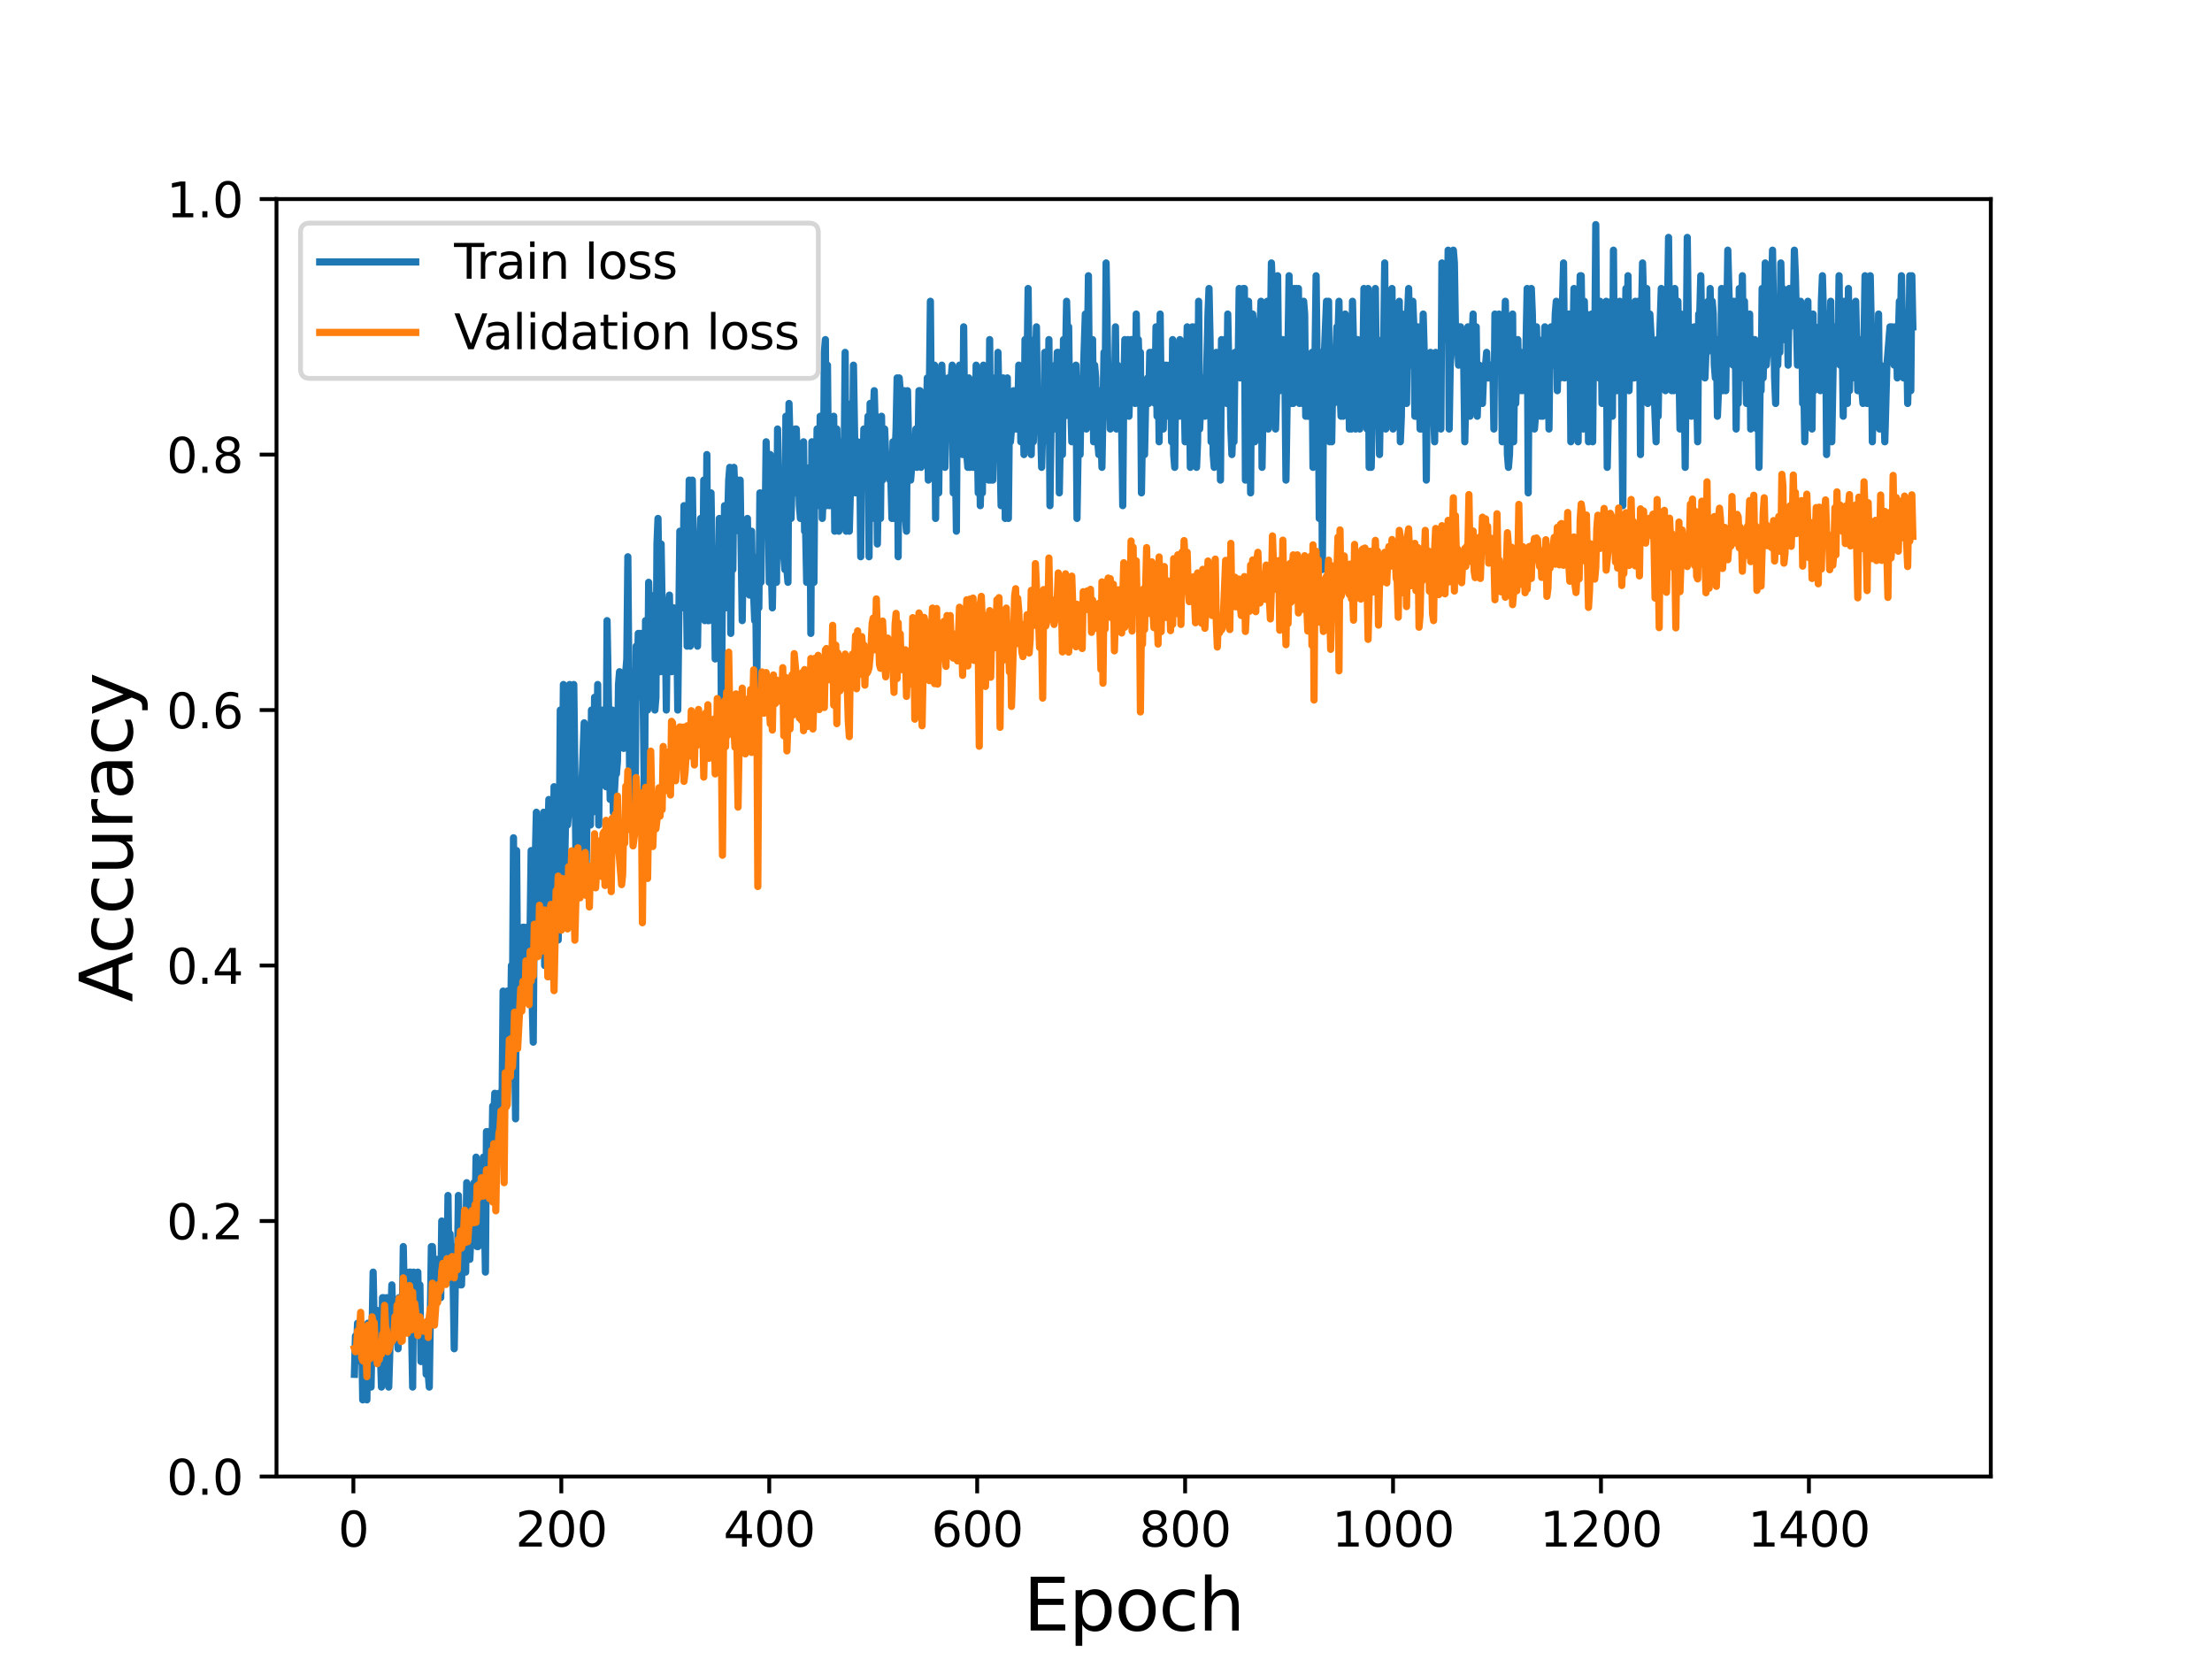 <?xml version="1.0" encoding="utf-8" standalone="no"?>
<!DOCTYPE svg PUBLIC "-//W3C//DTD SVG 1.1//EN"
  "http://www.w3.org/Graphics/SVG/1.1/DTD/svg11.dtd">
<svg height="345.6pt" version="1.1" viewBox="0 0 460.8 345.6" width="460.8pt" xmlns="http://www.w3.org/2000/svg" xmlns:xlink="http://www.w3.org/1999/xlink">
 <defs>
  <style type="text/css">*{stroke-linecap:butt;stroke-linejoin:round;}</style>
 </defs>
 <g id="figure_1">
  <g id="patch_1">
   <path d="M 0 345.6 
L 460.8 345.6 
L 460.8 0 
L 0 0 
z
" style="fill:#ffffff;"/>
  </g>
  <g id="axes_1">
   <g id="patch_2">
    <path d="M 57.6 307.584 
L 414.72 307.584 
L 414.72 41.472 
L 57.6 41.472 
z
" style="fill:#ffffff;"/>
   </g>
   <g id="matplotlib.axis_1">
    <g id="xtick_1">
     <g id="line2d_1">
      <defs>
       <path d="M 0 0 
L 0 3.5 
" id="m9a2eedbec9" style="stroke:#000000;stroke-width:0.8;"/>
      </defs>
      <g>
       <use style="stroke:#000000;stroke-width:0.8;" x="73.616" xlink:href="#m9a2eedbec9" y="307.584"/>
      </g>
     </g>
     <g id="text_1">
      <!-- 0 -->
      <g transform="translate(70.435 322.182)scale(0.1 -0.1)">
       <defs>
        <path d="M 2034 4250 
Q 1547 4250 1301 3770 
Q 1056 3291 1056 2328 
Q 1056 1369 1301 889 
Q 1547 409 2034 409 
Q 2525 409 2770 889 
Q 3016 1369 3016 2328 
Q 3016 3291 2770 3770 
Q 2525 4250 2034 4250 
z
M 2034 4750 
Q 2819 4750 3233 4129 
Q 3647 3509 3647 2328 
Q 3647 1150 3233 529 
Q 2819 -91 2034 -91 
Q 1250 -91 836 529 
Q 422 1150 422 2328 
Q 422 3509 836 4129 
Q 1250 4750 2034 4750 
z
" id="DejaVuSans-30" transform="scale(0.016)"/>
       </defs>
       <use xlink:href="#DejaVuSans-30"/>
      </g>
     </g>
    </g>
    <g id="xtick_2">
     <g id="line2d_2">
      <g>
       <use style="stroke:#000000;stroke-width:0.8;" x="116.932" xlink:href="#m9a2eedbec9" y="307.584"/>
      </g>
     </g>
     <g id="text_2">
      <!-- 200 -->
      <g transform="translate(107.389 322.182)scale(0.1 -0.1)">
       <defs>
        <path d="M 1228 531 
L 3431 531 
L 3431 0 
L 469 0 
L 469 531 
Q 828 903 1448 1529 
Q 2069 2156 2228 2338 
Q 2531 2678 2651 2914 
Q 2772 3150 2772 3378 
Q 2772 3750 2511 3984 
Q 2250 4219 1831 4219 
Q 1534 4219 1204 4116 
Q 875 4013 500 3803 
L 500 4441 
Q 881 4594 1212 4672 
Q 1544 4750 1819 4750 
Q 2544 4750 2975 4387 
Q 3406 4025 3406 3419 
Q 3406 3131 3298 2873 
Q 3191 2616 2906 2266 
Q 2828 2175 2409 1742 
Q 1991 1309 1228 531 
z
" id="DejaVuSans-32" transform="scale(0.016)"/>
       </defs>
       <use xlink:href="#DejaVuSans-32"/>
       <use x="63.623" xlink:href="#DejaVuSans-30"/>
       <use x="127.246" xlink:href="#DejaVuSans-30"/>
      </g>
     </g>
    </g>
    <g id="xtick_3">
     <g id="line2d_3">
      <g>
       <use style="stroke:#000000;stroke-width:0.8;" x="160.248" xlink:href="#m9a2eedbec9" y="307.584"/>
      </g>
     </g>
     <g id="text_3">
      <!-- 400 -->
      <g transform="translate(150.705 322.182)scale(0.1 -0.1)">
       <defs>
        <path d="M 2419 4116 
L 825 1625 
L 2419 1625 
L 2419 4116 
z
M 2253 4666 
L 3047 4666 
L 3047 1625 
L 3713 1625 
L 3713 1100 
L 3047 1100 
L 3047 0 
L 2419 0 
L 2419 1100 
L 313 1100 
L 313 1709 
L 2253 4666 
z
" id="DejaVuSans-34" transform="scale(0.016)"/>
       </defs>
       <use xlink:href="#DejaVuSans-34"/>
       <use x="63.623" xlink:href="#DejaVuSans-30"/>
       <use x="127.246" xlink:href="#DejaVuSans-30"/>
      </g>
     </g>
    </g>
    <g id="xtick_4">
     <g id="line2d_4">
      <g>
       <use style="stroke:#000000;stroke-width:0.8;" x="203.565" xlink:href="#m9a2eedbec9" y="307.584"/>
      </g>
     </g>
     <g id="text_4">
      <!-- 600 -->
      <g transform="translate(194.021 322.182)scale(0.1 -0.1)">
       <defs>
        <path d="M 2113 2584 
Q 1688 2584 1439 2293 
Q 1191 2003 1191 1497 
Q 1191 994 1439 701 
Q 1688 409 2113 409 
Q 2538 409 2786 701 
Q 3034 994 3034 1497 
Q 3034 2003 2786 2293 
Q 2538 2584 2113 2584 
z
M 3366 4563 
L 3366 3988 
Q 3128 4100 2886 4159 
Q 2644 4219 2406 4219 
Q 1781 4219 1451 3797 
Q 1122 3375 1075 2522 
Q 1259 2794 1537 2939 
Q 1816 3084 2150 3084 
Q 2853 3084 3261 2657 
Q 3669 2231 3669 1497 
Q 3669 778 3244 343 
Q 2819 -91 2113 -91 
Q 1303 -91 875 529 
Q 447 1150 447 2328 
Q 447 3434 972 4092 
Q 1497 4750 2381 4750 
Q 2619 4750 2861 4703 
Q 3103 4656 3366 4563 
z
" id="DejaVuSans-36" transform="scale(0.016)"/>
       </defs>
       <use xlink:href="#DejaVuSans-36"/>
       <use x="63.623" xlink:href="#DejaVuSans-30"/>
       <use x="127.246" xlink:href="#DejaVuSans-30"/>
      </g>
     </g>
    </g>
    <g id="xtick_5">
     <g id="line2d_5">
      <g>
       <use style="stroke:#000000;stroke-width:0.8;" x="246.881" xlink:href="#m9a2eedbec9" y="307.584"/>
      </g>
     </g>
     <g id="text_5">
      <!-- 800 -->
      <g transform="translate(237.337 322.182)scale(0.1 -0.1)">
       <defs>
        <path d="M 2034 2216 
Q 1584 2216 1326 1975 
Q 1069 1734 1069 1313 
Q 1069 891 1326 650 
Q 1584 409 2034 409 
Q 2484 409 2743 651 
Q 3003 894 3003 1313 
Q 3003 1734 2745 1975 
Q 2488 2216 2034 2216 
z
M 1403 2484 
Q 997 2584 770 2862 
Q 544 3141 544 3541 
Q 544 4100 942 4425 
Q 1341 4750 2034 4750 
Q 2731 4750 3128 4425 
Q 3525 4100 3525 3541 
Q 3525 3141 3298 2862 
Q 3072 2584 2669 2484 
Q 3125 2378 3379 2068 
Q 3634 1759 3634 1313 
Q 3634 634 3220 271 
Q 2806 -91 2034 -91 
Q 1263 -91 848 271 
Q 434 634 434 1313 
Q 434 1759 690 2068 
Q 947 2378 1403 2484 
z
M 1172 3481 
Q 1172 3119 1398 2916 
Q 1625 2713 2034 2713 
Q 2441 2713 2670 2916 
Q 2900 3119 2900 3481 
Q 2900 3844 2670 4047 
Q 2441 4250 2034 4250 
Q 1625 4250 1398 4047 
Q 1172 3844 1172 3481 
z
" id="DejaVuSans-38" transform="scale(0.016)"/>
       </defs>
       <use xlink:href="#DejaVuSans-38"/>
       <use x="63.623" xlink:href="#DejaVuSans-30"/>
       <use x="127.246" xlink:href="#DejaVuSans-30"/>
      </g>
     </g>
    </g>
    <g id="xtick_6">
     <g id="line2d_6">
      <g>
       <use style="stroke:#000000;stroke-width:0.8;" x="290.197" xlink:href="#m9a2eedbec9" y="307.584"/>
      </g>
     </g>
     <g id="text_6">
      <!-- 1000 -->
      <g transform="translate(277.472 322.182)scale(0.1 -0.1)">
       <defs>
        <path d="M 794 531 
L 1825 531 
L 1825 4091 
L 703 3866 
L 703 4441 
L 1819 4666 
L 2450 4666 
L 2450 531 
L 3481 531 
L 3481 0 
L 794 0 
L 794 531 
z
" id="DejaVuSans-31" transform="scale(0.016)"/>
       </defs>
       <use xlink:href="#DejaVuSans-31"/>
       <use x="63.623" xlink:href="#DejaVuSans-30"/>
       <use x="127.246" xlink:href="#DejaVuSans-30"/>
       <use x="190.869" xlink:href="#DejaVuSans-30"/>
      </g>
     </g>
    </g>
    <g id="xtick_7">
     <g id="line2d_7">
      <g>
       <use style="stroke:#000000;stroke-width:0.8;" x="333.513" xlink:href="#m9a2eedbec9" y="307.584"/>
      </g>
     </g>
     <g id="text_7">
      <!-- 1200 -->
      <g transform="translate(320.788 322.182)scale(0.1 -0.1)">
       <use xlink:href="#DejaVuSans-31"/>
       <use x="63.623" xlink:href="#DejaVuSans-32"/>
       <use x="127.246" xlink:href="#DejaVuSans-30"/>
       <use x="190.869" xlink:href="#DejaVuSans-30"/>
      </g>
     </g>
    </g>
    <g id="xtick_8">
     <g id="line2d_8">
      <g>
       <use style="stroke:#000000;stroke-width:0.8;" x="376.829" xlink:href="#m9a2eedbec9" y="307.584"/>
      </g>
     </g>
     <g id="text_8">
      <!-- 1400 -->
      <g transform="translate(364.104 322.182)scale(0.1 -0.1)">
       <use xlink:href="#DejaVuSans-31"/>
       <use x="63.623" xlink:href="#DejaVuSans-34"/>
       <use x="127.246" xlink:href="#DejaVuSans-30"/>
       <use x="190.869" xlink:href="#DejaVuSans-30"/>
      </g>
     </g>
    </g>
    <g id="text_9">
     <!-- Epoch -->
     <g transform="translate(213.194 339.66)scale(0.15 -0.15)">
      <defs>
       <path d="M 628 4666 
L 3578 4666 
L 3578 4134 
L 1259 4134 
L 1259 2753 
L 3481 2753 
L 3481 2222 
L 1259 2222 
L 1259 531 
L 3634 531 
L 3634 0 
L 628 0 
L 628 4666 
z
" id="DejaVuSans-45" transform="scale(0.016)"/>
       <path d="M 1159 525 
L 1159 -1331 
L 581 -1331 
L 581 3500 
L 1159 3500 
L 1159 2969 
Q 1341 3281 1617 3432 
Q 1894 3584 2278 3584 
Q 2916 3584 3314 3078 
Q 3713 2572 3713 1747 
Q 3713 922 3314 415 
Q 2916 -91 2278 -91 
Q 1894 -91 1617 61 
Q 1341 213 1159 525 
z
M 3116 1747 
Q 3116 2381 2855 2742 
Q 2594 3103 2138 3103 
Q 1681 3103 1420 2742 
Q 1159 2381 1159 1747 
Q 1159 1113 1420 752 
Q 1681 391 2138 391 
Q 2594 391 2855 752 
Q 3116 1113 3116 1747 
z
" id="DejaVuSans-70" transform="scale(0.016)"/>
       <path d="M 1959 3097 
Q 1497 3097 1228 2736 
Q 959 2375 959 1747 
Q 959 1119 1226 758 
Q 1494 397 1959 397 
Q 2419 397 2687 759 
Q 2956 1122 2956 1747 
Q 2956 2369 2687 2733 
Q 2419 3097 1959 3097 
z
M 1959 3584 
Q 2709 3584 3137 3096 
Q 3566 2609 3566 1747 
Q 3566 888 3137 398 
Q 2709 -91 1959 -91 
Q 1206 -91 779 398 
Q 353 888 353 1747 
Q 353 2609 779 3096 
Q 1206 3584 1959 3584 
z
" id="DejaVuSans-6f" transform="scale(0.016)"/>
       <path d="M 3122 3366 
L 3122 2828 
Q 2878 2963 2633 3030 
Q 2388 3097 2138 3097 
Q 1578 3097 1268 2742 
Q 959 2388 959 1747 
Q 959 1106 1268 751 
Q 1578 397 2138 397 
Q 2388 397 2633 464 
Q 2878 531 3122 666 
L 3122 134 
Q 2881 22 2623 -34 
Q 2366 -91 2075 -91 
Q 1284 -91 818 406 
Q 353 903 353 1747 
Q 353 2603 823 3093 
Q 1294 3584 2113 3584 
Q 2378 3584 2631 3529 
Q 2884 3475 3122 3366 
z
" id="DejaVuSans-63" transform="scale(0.016)"/>
       <path d="M 3513 2113 
L 3513 0 
L 2938 0 
L 2938 2094 
Q 2938 2591 2744 2837 
Q 2550 3084 2163 3084 
Q 1697 3084 1428 2787 
Q 1159 2491 1159 1978 
L 1159 0 
L 581 0 
L 581 4863 
L 1159 4863 
L 1159 2956 
Q 1366 3272 1645 3428 
Q 1925 3584 2291 3584 
Q 2894 3584 3203 3211 
Q 3513 2838 3513 2113 
z
" id="DejaVuSans-68" transform="scale(0.016)"/>
      </defs>
      <use xlink:href="#DejaVuSans-45"/>
      <use x="63.184" xlink:href="#DejaVuSans-70"/>
      <use x="126.66" xlink:href="#DejaVuSans-6f"/>
      <use x="187.842" xlink:href="#DejaVuSans-63"/>
      <use x="242.822" xlink:href="#DejaVuSans-68"/>
     </g>
    </g>
   </g>
   <g id="matplotlib.axis_2">
    <g id="ytick_1">
     <g id="line2d_9">
      <defs>
       <path d="M 0 0 
L -3.5 0 
" id="m5636a3b97d" style="stroke:#000000;stroke-width:0.8;"/>
      </defs>
      <g>
       <use style="stroke:#000000;stroke-width:0.8;" x="57.6" xlink:href="#m5636a3b97d" y="307.584"/>
      </g>
     </g>
     <g id="text_10">
      <!-- 0.0 -->
      <g transform="translate(34.697 311.383)scale(0.1 -0.1)">
       <defs>
        <path d="M 684 794 
L 1344 794 
L 1344 0 
L 684 0 
L 684 794 
z
" id="DejaVuSans-2e" transform="scale(0.016)"/>
       </defs>
       <use xlink:href="#DejaVuSans-30"/>
       <use x="63.623" xlink:href="#DejaVuSans-2e"/>
       <use x="95.41" xlink:href="#DejaVuSans-30"/>
      </g>
     </g>
    </g>
    <g id="ytick_2">
     <g id="line2d_10">
      <g>
       <use style="stroke:#000000;stroke-width:0.8;" x="57.6" xlink:href="#m5636a3b97d" y="254.362"/>
      </g>
     </g>
     <g id="text_11">
      <!-- 0.2 -->
      <g transform="translate(34.697 258.161)scale(0.1 -0.1)">
       <use xlink:href="#DejaVuSans-30"/>
       <use x="63.623" xlink:href="#DejaVuSans-2e"/>
       <use x="95.41" xlink:href="#DejaVuSans-32"/>
      </g>
     </g>
    </g>
    <g id="ytick_3">
     <g id="line2d_11">
      <g>
       <use style="stroke:#000000;stroke-width:0.8;" x="57.6" xlink:href="#m5636a3b97d" y="201.139"/>
      </g>
     </g>
     <g id="text_12">
      <!-- 0.4 -->
      <g transform="translate(34.697 204.938)scale(0.1 -0.1)">
       <use xlink:href="#DejaVuSans-30"/>
       <use x="63.623" xlink:href="#DejaVuSans-2e"/>
       <use x="95.41" xlink:href="#DejaVuSans-34"/>
      </g>
     </g>
    </g>
    <g id="ytick_4">
     <g id="line2d_12">
      <g>
       <use style="stroke:#000000;stroke-width:0.8;" x="57.6" xlink:href="#m5636a3b97d" y="147.917"/>
      </g>
     </g>
     <g id="text_13">
      <!-- 0.6 -->
      <g transform="translate(34.697 151.716)scale(0.1 -0.1)">
       <use xlink:href="#DejaVuSans-30"/>
       <use x="63.623" xlink:href="#DejaVuSans-2e"/>
       <use x="95.41" xlink:href="#DejaVuSans-36"/>
      </g>
     </g>
    </g>
    <g id="ytick_5">
     <g id="line2d_13">
      <g>
       <use style="stroke:#000000;stroke-width:0.8;" x="57.6" xlink:href="#m5636a3b97d" y="94.694"/>
      </g>
     </g>
     <g id="text_14">
      <!-- 0.8 -->
      <g transform="translate(34.697 98.494)scale(0.1 -0.1)">
       <use xlink:href="#DejaVuSans-30"/>
       <use x="63.623" xlink:href="#DejaVuSans-2e"/>
       <use x="95.41" xlink:href="#DejaVuSans-38"/>
      </g>
     </g>
    </g>
    <g id="ytick_6">
     <g id="line2d_14">
      <g>
       <use style="stroke:#000000;stroke-width:0.8;" x="57.6" xlink:href="#m5636a3b97d" y="41.472"/>
      </g>
     </g>
     <g id="text_15">
      <!-- 1.0 -->
      <g transform="translate(34.697 45.271)scale(0.1 -0.1)">
       <use xlink:href="#DejaVuSans-31"/>
       <use x="63.623" xlink:href="#DejaVuSans-2e"/>
       <use x="95.41" xlink:href="#DejaVuSans-30"/>
      </g>
     </g>
    </g>
    <g id="text_16">
     <!-- Accuracy -->
     <g transform="translate(27.577 208.77)rotate(-90)scale(0.15 -0.15)">
      <defs>
       <path d="M 2188 4044 
L 1331 1722 
L 3047 1722 
L 2188 4044 
z
M 1831 4666 
L 2547 4666 
L 4325 0 
L 3669 0 
L 3244 1197 
L 1141 1197 
L 716 0 
L 50 0 
L 1831 4666 
z
" id="DejaVuSans-41" transform="scale(0.016)"/>
       <path d="M 544 1381 
L 544 3500 
L 1119 3500 
L 1119 1403 
Q 1119 906 1312 657 
Q 1506 409 1894 409 
Q 2359 409 2629 706 
Q 2900 1003 2900 1516 
L 2900 3500 
L 3475 3500 
L 3475 0 
L 2900 0 
L 2900 538 
Q 2691 219 2414 64 
Q 2138 -91 1772 -91 
Q 1169 -91 856 284 
Q 544 659 544 1381 
z
M 1991 3584 
L 1991 3584 
z
" id="DejaVuSans-75" transform="scale(0.016)"/>
       <path d="M 2631 2963 
Q 2534 3019 2420 3045 
Q 2306 3072 2169 3072 
Q 1681 3072 1420 2755 
Q 1159 2438 1159 1844 
L 1159 0 
L 581 0 
L 581 3500 
L 1159 3500 
L 1159 2956 
Q 1341 3275 1631 3429 
Q 1922 3584 2338 3584 
Q 2397 3584 2469 3576 
Q 2541 3569 2628 3553 
L 2631 2963 
z
" id="DejaVuSans-72" transform="scale(0.016)"/>
       <path d="M 2194 1759 
Q 1497 1759 1228 1600 
Q 959 1441 959 1056 
Q 959 750 1161 570 
Q 1363 391 1709 391 
Q 2188 391 2477 730 
Q 2766 1069 2766 1631 
L 2766 1759 
L 2194 1759 
z
M 3341 1997 
L 3341 0 
L 2766 0 
L 2766 531 
Q 2569 213 2275 61 
Q 1981 -91 1556 -91 
Q 1019 -91 701 211 
Q 384 513 384 1019 
Q 384 1609 779 1909 
Q 1175 2209 1959 2209 
L 2766 2209 
L 2766 2266 
Q 2766 2663 2505 2880 
Q 2244 3097 1772 3097 
Q 1472 3097 1187 3025 
Q 903 2953 641 2809 
L 641 3341 
Q 956 3463 1253 3523 
Q 1550 3584 1831 3584 
Q 2591 3584 2966 3190 
Q 3341 2797 3341 1997 
z
" id="DejaVuSans-61" transform="scale(0.016)"/>
       <path d="M 2059 -325 
Q 1816 -950 1584 -1140 
Q 1353 -1331 966 -1331 
L 506 -1331 
L 506 -850 
L 844 -850 
Q 1081 -850 1212 -737 
Q 1344 -625 1503 -206 
L 1606 56 
L 191 3500 
L 800 3500 
L 1894 763 
L 2988 3500 
L 3597 3500 
L 2059 -325 
z
" id="DejaVuSans-79" transform="scale(0.016)"/>
      </defs>
      <use xlink:href="#DejaVuSans-41"/>
      <use x="66.658" xlink:href="#DejaVuSans-63"/>
      <use x="121.639" xlink:href="#DejaVuSans-63"/>
      <use x="176.619" xlink:href="#DejaVuSans-75"/>
      <use x="239.998" xlink:href="#DejaVuSans-72"/>
      <use x="281.111" xlink:href="#DejaVuSans-61"/>
      <use x="342.391" xlink:href="#DejaVuSans-63"/>
      <use x="397.371" xlink:href="#DejaVuSans-79"/>
     </g>
    </g>
   </g>
   <g id="line2d_15">
    <path clip-path="url(#p625adfbe76)" d="M 73.833 286.295 
L 74.049 278.312 
L 74.266 280.973 
L 74.482 275.651 
L 74.699 275.651 
L 74.916 278.312 
L 75.132 283.634 
L 75.349 278.312 
L 75.565 291.617 
L 75.782 286.295 
L 76.215 286.295 
L 76.432 291.617 
L 76.648 275.651 
L 77.081 275.651 
L 77.298 288.956 
L 77.731 265.006 
L 77.948 275.651 
L 78.164 272.989 
L 78.381 275.651 
L 78.598 272.989 
L 78.814 275.651 
L 79.031 275.651 
L 79.464 288.956 
L 79.68 270.328 
L 79.897 270.328 
L 80.33 286.295 
L 80.547 270.328 
L 80.763 283.634 
L 80.98 288.956 
L 81.63 267.667 
L 81.846 275.651 
L 82.063 272.989 
L 82.279 278.312 
L 82.713 278.312 
L 82.929 280.973 
L 83.146 270.328 
L 83.362 278.312 
L 83.579 278.312 
L 83.795 275.651 
L 84.012 259.684 
L 84.229 270.328 
L 84.445 272.989 
L 84.662 265.006 
L 84.878 275.651 
L 85.095 267.667 
L 85.312 265.006 
L 85.528 265.006 
L 85.961 288.956 
L 86.178 265.006 
L 86.394 278.312 
L 86.611 275.651 
L 86.828 267.667 
L 87.044 265.006 
L 87.261 278.312 
L 87.477 267.667 
L 87.694 283.634 
L 87.91 275.651 
L 88.127 283.634 
L 88.56 278.312 
L 88.777 286.295 
L 89.21 286.295 
L 89.427 288.956 
L 89.86 259.684 
L 90.076 259.684 
L 90.509 270.328 
L 90.726 267.667 
L 90.943 262.345 
L 91.159 270.328 
L 91.376 262.345 
L 91.592 265.006 
L 91.809 270.328 
L 92.026 254.362 
L 92.242 265.006 
L 92.675 259.684 
L 92.892 265.006 
L 93.108 265.006 
L 93.325 249.039 
L 93.542 265.006 
L 93.758 257.023 
L 93.975 265.006 
L 94.191 259.684 
L 94.408 267.667 
L 94.624 280.973 
L 94.841 267.667 
L 95.058 267.667 
L 95.274 265.006 
L 95.491 249.039 
L 95.924 267.667 
L 96.141 267.667 
L 96.357 259.684 
L 96.574 259.684 
L 96.79 254.362 
L 97.007 265.006 
L 97.223 246.378 
L 97.44 254.362 
L 97.657 249.039 
L 97.873 262.345 
L 98.523 249.039 
L 98.74 246.378 
L 98.956 254.362 
L 99.173 241.056 
L 99.389 259.684 
L 99.606 259.684 
L 99.822 246.378 
L 100.039 257.023 
L 100.256 243.717 
L 100.472 254.362 
L 100.689 241.056 
L 101.122 265.006 
L 101.338 235.734 
L 101.555 235.734 
L 101.772 249.039 
L 102.205 243.717 
L 102.421 243.717 
L 102.638 230.412 
L 102.855 233.073 
L 103.071 227.75 
L 103.288 230.412 
L 103.504 238.395 
L 103.721 241.056 
L 103.937 227.75 
L 104.154 227.75 
L 104.371 235.734 
L 104.587 230.412 
L 104.804 206.461 
L 105.02 227.75 
L 105.237 219.767 
L 105.454 217.106 
L 105.67 206.461 
L 105.887 225.089 
L 106.103 222.428 
L 106.32 217.106 
L 106.536 201.139 
L 106.753 209.123 
L 106.97 174.528 
L 107.186 214.445 
L 107.403 233.073 
L 107.619 177.189 
L 107.836 206.461 
L 108.052 203.8 
L 108.269 206.461 
L 108.486 198.478 
L 108.702 209.123 
L 108.919 193.156 
L 109.135 193.156 
L 109.569 206.461 
L 109.785 193.156 
L 110.002 198.478 
L 110.218 198.478 
L 110.435 193.156 
L 110.651 177.189 
L 110.868 209.123 
L 111.085 217.106 
L 111.301 187.834 
L 111.734 169.206 
L 111.951 195.817 
L 112.168 179.85 
L 112.384 174.528 
L 112.601 177.189 
L 113.034 190.495 
L 113.25 169.206 
L 113.467 201.139 
L 113.684 185.172 
L 113.9 182.511 
L 114.333 166.545 
L 114.55 185.172 
L 114.766 177.189 
L 114.983 182.511 
L 115.2 203.8 
L 115.416 163.884 
L 115.633 169.206 
L 115.849 169.206 
L 116.066 171.867 
L 116.283 195.817 
L 116.499 177.189 
L 116.716 147.917 
L 116.932 169.206 
L 117.149 163.884 
L 117.365 142.595 
L 117.582 182.511 
L 117.799 171.867 
L 118.015 169.206 
L 118.232 171.867 
L 118.448 169.206 
L 118.665 142.595 
L 118.882 145.256 
L 119.315 161.222 
L 119.531 142.595 
L 119.964 177.189 
L 120.181 166.545 
L 120.398 169.206 
L 120.614 179.85 
L 121.697 150.578 
L 122.13 179.85 
L 122.347 166.545 
L 122.563 161.222 
L 122.997 171.867 
L 123.213 147.917 
L 123.43 169.206 
L 123.646 166.545 
L 123.863 145.256 
L 124.296 158.561 
L 124.513 142.595 
L 124.729 171.867 
L 124.946 147.917 
L 125.162 153.239 
L 125.596 147.917 
L 125.812 150.578 
L 126.245 163.884 
L 126.462 129.289 
L 127.112 166.545 
L 127.545 147.917 
L 127.761 169.206 
L 128.194 161.222 
L 128.411 161.222 
L 128.628 158.561 
L 128.844 142.595 
L 129.061 139.933 
L 129.277 150.578 
L 129.494 153.239 
L 129.711 147.917 
L 129.927 155.9 
L 130.144 142.595 
L 130.577 137.272 
L 130.793 115.983 
L 131.227 169.206 
L 131.66 155.9 
L 131.876 150.578 
L 132.093 139.933 
L 132.31 169.206 
L 132.526 134.611 
L 132.743 142.595 
L 132.959 131.95 
L 133.176 137.272 
L 133.392 131.95 
L 133.609 145.256 
L 133.826 131.95 
L 134.259 169.206 
L 134.475 129.289 
L 134.908 147.917 
L 135.125 121.306 
L 135.342 129.289 
L 135.558 123.967 
L 135.775 129.289 
L 135.991 139.933 
L 136.208 139.933 
L 136.425 147.917 
L 136.641 145.256 
L 136.858 113.322 
L 137.074 108 
L 137.507 139.933 
L 137.724 113.322 
L 138.157 139.933 
L 138.59 129.289 
L 138.807 147.917 
L 139.024 129.289 
L 139.457 123.967 
L 139.673 137.272 
L 139.89 139.933 
L 140.106 129.289 
L 140.323 126.628 
L 140.756 139.933 
L 140.973 129.289 
L 141.189 147.917 
L 141.623 110.661 
L 141.839 123.967 
L 142.056 126.628 
L 142.272 121.306 
L 142.489 105.339 
L 142.705 118.644 
L 142.922 115.983 
L 143.139 134.611 
L 143.572 100.017 
L 143.788 134.611 
L 144.221 100.017 
L 144.655 131.95 
L 144.871 115.983 
L 145.304 134.611 
L 145.521 121.306 
L 145.954 108 
L 146.387 123.967 
L 146.604 100.017 
L 146.82 129.289 
L 147.037 121.306 
L 147.254 94.694 
L 147.47 129.289 
L 147.687 129.289 
L 147.903 110.661 
L 148.12 102.678 
L 148.337 115.983 
L 148.553 115.983 
L 148.77 118.644 
L 148.986 137.272 
L 149.203 126.628 
L 149.419 123.967 
L 149.636 134.611 
L 149.853 108 
L 150.069 113.322 
L 150.286 150.578 
L 150.502 118.644 
L 150.719 123.967 
L 150.935 105.339 
L 151.152 126.628 
L 151.369 110.661 
L 151.585 108 
L 151.802 100.017 
L 152.018 97.356 
L 152.235 131.95 
L 152.452 108 
L 152.668 118.644 
L 152.885 97.356 
L 153.318 108 
L 153.534 105.339 
L 153.751 100.017 
L 153.968 110.661 
L 154.184 100.017 
L 154.617 129.289 
L 154.834 113.322 
L 155.051 121.306 
L 155.267 115.983 
L 155.484 121.306 
L 155.7 108 
L 155.917 121.306 
L 156.133 123.967 
L 156.567 110.661 
L 156.783 123.967 
L 157 123.967 
L 157.216 129.289 
L 157.433 123.967 
L 157.649 145.256 
L 157.866 115.983 
L 158.083 126.628 
L 158.299 102.678 
L 158.516 121.306 
L 158.732 105.339 
L 158.949 102.678 
L 159.166 105.339 
L 159.382 110.661 
L 159.599 92.033 
L 159.815 100.017 
L 160.032 102.678 
L 160.248 121.306 
L 160.465 94.694 
L 160.682 118.644 
L 160.898 126.628 
L 161.115 113.322 
L 161.331 121.306 
L 161.548 105.339 
L 161.765 121.306 
L 161.981 89.372 
L 162.414 110.661 
L 162.631 113.322 
L 162.847 100.017 
L 163.064 115.983 
L 163.281 115.983 
L 163.497 118.644 
L 163.714 86.711 
L 163.93 118.644 
L 164.147 121.306 
L 164.363 84.05 
L 164.58 92.033 
L 164.797 108 
L 165.013 100.017 
L 165.23 100.017 
L 165.446 102.678 
L 165.663 89.372 
L 165.88 89.372 
L 166.096 97.356 
L 166.313 97.356 
L 166.529 105.339 
L 166.746 108 
L 166.962 108 
L 167.179 105.339 
L 167.396 92.033 
L 167.612 110.661 
L 167.829 110.661 
L 168.045 121.306 
L 168.262 121.306 
L 168.695 97.356 
L 168.912 131.95 
L 169.128 92.033 
L 169.345 97.356 
L 169.561 121.306 
L 169.778 92.033 
L 169.995 105.339 
L 170.211 89.372 
L 170.428 92.033 
L 170.644 105.339 
L 170.861 86.711 
L 171.077 86.711 
L 171.294 108 
L 171.511 102.678 
L 171.727 73.405 
L 171.944 70.744 
L 172.16 105.339 
L 172.377 76.067 
L 172.594 100.017 
L 172.81 105.339 
L 173.027 92.033 
L 173.243 102.678 
L 173.46 89.372 
L 173.676 86.711 
L 173.893 110.661 
L 174.11 94.694 
L 174.326 89.372 
L 174.759 110.661 
L 175.409 92.033 
L 175.626 105.339 
L 175.842 97.356 
L 176.059 73.405 
L 176.275 110.661 
L 176.492 89.372 
L 176.709 89.372 
L 176.925 110.661 
L 177.142 102.678 
L 177.358 84.05 
L 177.575 100.017 
L 177.791 76.067 
L 178.225 102.678 
L 178.441 94.694 
L 178.658 92.033 
L 178.874 94.694 
L 179.091 94.694 
L 179.308 115.983 
L 179.524 92.033 
L 179.741 100.017 
L 179.957 89.372 
L 180.174 97.356 
L 180.39 97.356 
L 180.824 86.711 
L 181.04 115.983 
L 181.257 84.05 
L 181.473 84.05 
L 181.69 108 
L 181.907 86.711 
L 182.123 81.389 
L 182.34 89.372 
L 182.556 86.711 
L 182.773 113.322 
L 182.989 100.017 
L 183.423 108 
L 183.639 86.711 
L 183.856 100.017 
L 184.072 92.033 
L 184.289 89.372 
L 184.505 94.694 
L 184.722 94.694 
L 184.939 97.356 
L 185.155 97.356 
L 185.372 100.017 
L 185.588 100.017 
L 185.805 108 
L 186.022 92.033 
L 186.238 108 
L 186.455 94.694 
L 186.671 89.372 
L 186.888 78.728 
L 187.104 115.983 
L 187.321 78.728 
L 187.538 81.389 
L 187.754 108 
L 188.187 84.05 
L 188.404 81.389 
L 188.621 108 
L 188.837 110.661 
L 189.054 81.389 
L 189.27 92.033 
L 189.487 94.694 
L 189.703 100.017 
L 190.353 92.033 
L 190.57 94.694 
L 190.786 89.372 
L 191.003 97.356 
L 191.219 94.694 
L 191.436 81.389 
L 191.653 81.389 
L 191.869 97.356 
L 192.086 89.372 
L 192.302 92.033 
L 192.519 84.05 
L 192.736 92.033 
L 192.952 89.372 
L 193.169 78.728 
L 193.385 100.017 
L 193.818 62.761 
L 194.035 89.372 
L 194.252 78.728 
L 194.468 84.05 
L 194.685 76.067 
L 194.901 108 
L 195.118 78.728 
L 195.335 81.389 
L 195.551 102.678 
L 195.768 84.05 
L 195.984 94.694 
L 196.201 76.067 
L 196.417 84.05 
L 196.634 78.728 
L 196.851 97.356 
L 197.067 89.372 
L 197.284 86.711 
L 197.5 78.728 
L 197.717 86.711 
L 197.933 86.711 
L 198.15 78.728 
L 198.367 76.067 
L 198.583 102.678 
L 198.8 78.728 
L 199.233 110.661 
L 199.45 78.728 
L 199.666 81.389 
L 199.883 76.067 
L 200.316 92.033 
L 200.532 94.694 
L 200.749 68.083 
L 200.966 89.372 
L 201.182 84.05 
L 201.399 94.694 
L 201.615 97.356 
L 201.832 78.728 
L 202.049 97.356 
L 202.265 89.372 
L 202.482 89.372 
L 202.698 97.356 
L 202.915 84.05 
L 203.131 94.694 
L 203.348 76.067 
L 203.781 102.678 
L 203.998 84.05 
L 204.214 105.339 
L 204.431 94.694 
L 204.648 102.678 
L 204.864 76.067 
L 205.081 97.356 
L 205.514 84.05 
L 205.73 81.389 
L 205.947 100.017 
L 206.164 70.744 
L 206.38 100.017 
L 206.597 84.05 
L 206.813 100.017 
L 207.03 81.389 
L 207.246 78.728 
L 207.463 89.372 
L 207.68 92.033 
L 207.896 73.405 
L 208.546 105.339 
L 208.763 81.389 
L 208.979 78.728 
L 209.196 81.389 
L 209.412 108 
L 209.845 78.728 
L 210.062 108 
L 210.279 86.711 
L 210.495 92.033 
L 210.712 89.372 
L 210.928 89.372 
L 211.145 81.389 
L 211.362 89.372 
L 211.578 86.711 
L 211.795 89.372 
L 212.011 86.711 
L 212.228 76.067 
L 212.444 78.728 
L 212.661 92.033 
L 212.878 81.389 
L 213.094 81.389 
L 213.311 94.694 
L 213.527 70.744 
L 213.96 76.067 
L 214.177 60.1 
L 214.394 81.389 
L 214.61 70.744 
L 214.827 94.694 
L 215.043 78.728 
L 215.26 92.033 
L 215.91 68.083 
L 216.126 86.711 
L 216.559 81.389 
L 216.993 97.356 
L 217.209 89.372 
L 217.426 92.033 
L 217.642 73.405 
L 217.859 81.389 
L 218.076 76.067 
L 218.292 86.711 
L 218.509 70.744 
L 218.725 105.339 
L 218.942 89.372 
L 219.158 86.711 
L 219.375 86.711 
L 219.592 89.372 
L 219.808 76.067 
L 220.025 81.389 
L 220.241 73.405 
L 220.458 73.405 
L 220.674 102.678 
L 221.108 78.728 
L 221.324 94.694 
L 221.541 70.744 
L 221.757 86.711 
L 222.191 62.761 
L 222.407 70.744 
L 222.624 68.083 
L 222.84 86.711 
L 223.057 84.05 
L 223.273 92.033 
L 223.707 84.05 
L 223.923 92.033 
L 224.14 76.067 
L 224.356 108 
L 224.79 81.389 
L 225.006 94.694 
L 225.223 81.389 
L 225.439 78.728 
L 225.656 78.728 
L 226.089 65.422 
L 226.306 89.372 
L 226.739 57.439 
L 226.955 84.05 
L 227.172 76.067 
L 227.388 81.389 
L 227.605 70.744 
L 227.822 92.033 
L 228.038 76.067 
L 228.255 78.728 
L 228.471 92.033 
L 228.688 92.033 
L 228.905 94.694 
L 229.121 81.389 
L 229.554 97.356 
L 229.987 73.405 
L 230.204 84.05 
L 230.421 54.778 
L 230.854 81.389 
L 231.07 78.728 
L 231.287 89.372 
L 231.504 78.728 
L 231.72 78.728 
L 231.937 86.711 
L 232.153 84.05 
L 232.37 68.083 
L 232.586 89.372 
L 232.803 76.067 
L 233.02 78.728 
L 233.236 78.728 
L 233.453 81.389 
L 233.669 89.372 
L 233.886 105.339 
L 234.102 81.389 
L 234.319 70.744 
L 234.536 84.05 
L 234.969 70.744 
L 235.185 86.711 
L 235.619 70.744 
L 235.835 70.744 
L 236.052 73.405 
L 236.485 84.05 
L 236.701 65.422 
L 236.918 78.728 
L 237.135 70.744 
L 237.351 78.728 
L 237.568 73.405 
L 237.784 102.678 
L 238.001 89.372 
L 238.218 84.05 
L 238.434 94.694 
L 238.651 84.05 
L 239.084 78.728 
L 239.3 84.05 
L 239.517 73.405 
L 239.734 81.389 
L 239.95 73.405 
L 240.383 81.389 
L 240.6 84.05 
L 240.816 68.083 
L 241.033 86.711 
L 241.25 73.405 
L 241.466 92.033 
L 241.683 65.422 
L 241.899 84.05 
L 242.116 76.067 
L 242.333 89.372 
L 242.549 76.067 
L 242.766 86.711 
L 242.982 76.067 
L 243.415 86.711 
L 243.632 76.067 
L 243.849 78.728 
L 244.065 92.033 
L 244.282 70.744 
L 244.498 94.694 
L 244.715 97.356 
L 244.932 76.067 
L 245.148 76.067 
L 245.581 86.711 
L 245.798 70.744 
L 246.014 84.05 
L 246.231 86.711 
L 246.448 76.067 
L 246.664 81.389 
L 246.881 92.033 
L 247.314 68.083 
L 247.53 78.728 
L 247.747 78.728 
L 247.964 97.356 
L 248.397 68.083 
L 248.613 86.711 
L 248.83 73.405 
L 249.047 68.083 
L 249.263 97.356 
L 249.48 92.033 
L 249.696 62.761 
L 249.913 89.372 
L 250.346 78.728 
L 250.563 84.05 
L 250.779 84.05 
L 250.996 86.711 
L 251.212 84.05 
L 251.646 65.422 
L 251.862 60.1 
L 252.079 70.744 
L 252.295 92.033 
L 252.512 78.728 
L 252.728 94.694 
L 252.945 97.356 
L 253.378 73.405 
L 253.595 89.372 
L 253.811 76.067 
L 254.028 78.728 
L 254.244 100.017 
L 254.461 70.744 
L 254.894 78.728 
L 255.111 70.744 
L 255.327 70.744 
L 255.544 84.05 
L 255.761 65.422 
L 255.977 76.067 
L 256.194 76.067 
L 256.41 89.372 
L 256.627 94.694 
L 256.843 89.372 
L 257.06 92.033 
L 257.277 73.405 
L 257.493 76.067 
L 257.926 76.067 
L 258.143 60.1 
L 258.36 78.728 
L 258.576 68.083 
L 258.793 70.744 
L 259.009 60.1 
L 259.226 60.1 
L 259.442 100.017 
L 259.659 89.372 
L 259.876 94.694 
L 260.092 62.761 
L 260.309 70.744 
L 260.525 102.678 
L 260.742 70.744 
L 260.958 65.422 
L 261.175 68.083 
L 261.392 92.033 
L 261.608 73.405 
L 261.825 84.05 
L 262.041 68.083 
L 262.258 84.05 
L 262.475 68.083 
L 262.691 62.761 
L 262.908 97.356 
L 263.341 70.744 
L 263.557 68.083 
L 263.774 78.728 
L 263.991 62.761 
L 264.207 89.372 
L 264.424 68.083 
L 264.64 70.744 
L 264.857 54.778 
L 265.507 70.744 
L 265.723 89.372 
L 265.94 81.389 
L 266.156 57.439 
L 266.373 78.728 
L 266.59 81.389 
L 267.023 70.744 
L 267.239 70.744 
L 267.456 78.728 
L 267.672 78.728 
L 267.889 100.017 
L 268.539 57.439 
L 268.755 81.389 
L 268.972 84.05 
L 269.189 60.1 
L 269.405 84.05 
L 269.622 60.1 
L 269.838 78.728 
L 270.055 60.1 
L 270.271 70.744 
L 270.488 60.1 
L 270.705 84.05 
L 270.921 76.067 
L 271.138 76.067 
L 271.354 84.05 
L 271.571 62.761 
L 271.788 65.422 
L 272.004 86.711 
L 272.221 78.728 
L 272.437 86.711 
L 272.654 86.711 
L 272.87 84.05 
L 273.304 73.405 
L 273.52 97.356 
L 273.737 73.405 
L 273.953 73.405 
L 274.17 57.439 
L 274.387 76.067 
L 274.603 76.067 
L 274.82 108 
L 275.036 97.356 
L 275.253 73.405 
L 275.469 118.644 
L 275.686 86.711 
L 275.903 73.405 
L 276.336 62.761 
L 276.552 76.067 
L 276.769 62.761 
L 276.985 92.033 
L 277.202 78.728 
L 277.419 92.033 
L 277.635 78.728 
L 277.852 84.05 
L 278.502 68.083 
L 278.718 70.744 
L 278.935 62.761 
L 279.151 81.389 
L 279.368 86.711 
L 279.584 76.067 
L 279.801 86.711 
L 280.018 84.05 
L 280.234 65.422 
L 280.451 68.083 
L 280.667 73.405 
L 280.884 73.405 
L 281.101 89.372 
L 281.317 78.728 
L 281.534 89.372 
L 281.75 62.761 
L 282.4 89.372 
L 282.617 84.05 
L 282.833 70.744 
L 283.05 86.711 
L 283.266 89.372 
L 283.483 78.728 
L 283.699 76.067 
L 283.916 76.067 
L 284.133 60.1 
L 284.349 68.083 
L 284.782 89.372 
L 284.999 60.1 
L 285.216 97.356 
L 285.432 68.083 
L 285.649 97.356 
L 285.865 86.711 
L 286.082 84.05 
L 286.298 78.728 
L 286.515 60.1 
L 286.732 78.728 
L 286.948 70.744 
L 287.165 76.067 
L 287.381 94.694 
L 287.598 81.389 
L 287.815 84.05 
L 288.248 70.744 
L 288.464 54.778 
L 288.681 89.372 
L 288.897 73.405 
L 289.114 84.05 
L 289.331 86.711 
L 289.547 62.761 
L 289.764 62.761 
L 289.98 60.1 
L 290.197 89.372 
L 290.413 68.083 
L 290.63 86.711 
L 290.847 78.728 
L 291.063 65.422 
L 291.28 73.405 
L 291.496 62.761 
L 291.713 92.033 
L 291.93 86.711 
L 292.146 65.422 
L 292.363 76.067 
L 292.796 76.067 
L 293.012 84.05 
L 293.229 65.422 
L 293.446 60.1 
L 293.662 70.744 
L 293.879 68.083 
L 294.095 76.067 
L 294.312 62.761 
L 294.529 68.083 
L 294.745 86.711 
L 294.962 86.711 
L 295.395 68.083 
L 295.828 89.372 
L 296.045 89.372 
L 296.478 65.422 
L 296.694 73.405 
L 296.911 76.067 
L 297.127 100.017 
L 297.344 78.728 
L 297.561 86.711 
L 297.994 73.405 
L 298.21 86.711 
L 298.427 78.728 
L 298.86 92.033 
L 299.077 73.405 
L 299.293 86.711 
L 299.51 76.067 
L 299.726 76.067 
L 299.943 78.728 
L 300.16 89.372 
L 300.376 54.778 
L 300.593 70.744 
L 300.809 70.744 
L 301.026 68.083 
L 301.243 70.744 
L 301.459 68.083 
L 301.676 52.116 
L 301.892 89.372 
L 302.109 76.067 
L 302.325 73.405 
L 302.542 68.083 
L 302.759 52.116 
L 302.975 54.778 
L 303.192 68.083 
L 303.408 73.405 
L 303.625 68.083 
L 303.841 76.067 
L 304.058 68.083 
L 304.275 68.083 
L 304.491 70.744 
L 304.708 76.067 
L 304.924 76.067 
L 305.141 92.033 
L 305.574 70.744 
L 305.791 68.083 
L 306.007 70.744 
L 306.224 86.711 
L 306.657 70.744 
L 306.874 65.422 
L 307.09 78.728 
L 307.307 68.083 
L 307.523 68.083 
L 307.74 86.711 
L 307.957 78.728 
L 308.173 76.067 
L 308.39 78.728 
L 308.606 78.728 
L 308.823 84.05 
L 309.039 78.728 
L 309.256 78.728 
L 309.689 73.405 
L 309.906 78.728 
L 310.339 78.728 
L 310.555 76.067 
L 310.989 76.067 
L 311.205 89.372 
L 311.422 65.422 
L 311.855 70.744 
L 312.072 70.744 
L 312.288 65.422 
L 312.505 76.067 
L 312.721 68.083 
L 312.938 92.033 
L 313.154 78.728 
L 313.371 73.405 
L 313.588 62.761 
L 313.804 73.405 
L 314.021 94.694 
L 314.237 97.356 
L 314.454 94.694 
L 314.671 86.711 
L 314.887 84.05 
L 315.104 65.422 
L 315.32 92.033 
L 315.537 76.067 
L 315.753 84.05 
L 316.187 70.744 
L 316.403 81.389 
L 316.62 78.728 
L 316.836 73.405 
L 317.053 81.389 
L 317.269 76.067 
L 317.486 76.067 
L 317.703 81.389 
L 318.136 60.1 
L 318.352 102.678 
L 318.569 70.744 
L 318.786 73.405 
L 319.002 60.1 
L 319.219 65.422 
L 319.652 89.372 
L 319.868 86.711 
L 320.085 68.083 
L 320.302 78.728 
L 320.518 70.744 
L 320.735 76.067 
L 320.951 86.711 
L 321.168 73.405 
L 321.385 86.711 
L 321.818 68.083 
L 322.034 81.389 
L 322.251 73.405 
L 322.467 70.744 
L 322.684 89.372 
L 322.901 70.744 
L 323.117 68.083 
L 323.55 76.067 
L 323.767 73.405 
L 323.983 65.422 
L 324.2 62.761 
L 324.417 81.389 
L 324.633 70.744 
L 324.85 70.744 
L 325.066 78.728 
L 325.716 54.778 
L 325.933 78.728 
L 326.149 65.422 
L 326.366 73.405 
L 326.582 70.744 
L 326.799 65.422 
L 327.016 65.422 
L 327.232 92.033 
L 327.449 70.744 
L 327.665 73.405 
L 327.882 60.1 
L 328.099 65.422 
L 328.315 76.067 
L 328.532 65.422 
L 328.748 92.033 
L 328.965 68.083 
L 329.181 57.439 
L 329.398 57.439 
L 329.831 89.372 
L 330.048 62.761 
L 330.264 73.405 
L 330.481 65.422 
L 330.697 68.083 
L 330.914 92.033 
L 331.131 76.067 
L 331.564 65.422 
L 331.78 92.033 
L 331.997 68.083 
L 332.214 73.405 
L 332.43 46.794 
L 332.647 76.067 
L 332.863 73.405 
L 333.08 78.728 
L 333.296 62.761 
L 333.513 65.422 
L 333.73 84.05 
L 333.946 76.067 
L 334.163 78.728 
L 334.596 62.761 
L 334.813 97.356 
L 335.246 76.067 
L 335.462 73.405 
L 335.679 62.761 
L 335.895 86.711 
L 336.112 52.116 
L 336.329 81.389 
L 336.545 78.728 
L 336.762 81.389 
L 336.978 68.083 
L 337.195 76.067 
L 337.412 62.761 
L 337.628 65.422 
L 338.061 105.339 
L 338.278 65.422 
L 338.494 73.405 
L 338.711 60.1 
L 338.928 70.744 
L 339.144 57.439 
L 339.361 81.389 
L 339.577 73.405 
L 339.794 70.744 
L 340.227 78.728 
L 340.444 78.728 
L 340.66 62.761 
L 340.877 73.405 
L 341.31 62.761 
L 341.527 65.422 
L 341.743 94.694 
L 341.96 65.422 
L 342.176 54.778 
L 342.609 70.744 
L 342.826 68.083 
L 343.043 60.1 
L 343.259 84.05 
L 343.476 78.728 
L 343.692 65.422 
L 344.126 73.405 
L 344.342 73.405 
L 344.775 86.711 
L 344.992 92.033 
L 345.208 70.744 
L 345.425 86.711 
L 345.642 73.405 
L 346.075 60.1 
L 346.291 65.422 
L 346.508 78.728 
L 346.724 68.083 
L 346.941 81.389 
L 347.158 78.728 
L 347.591 49.455 
L 347.807 70.744 
L 348.024 73.405 
L 348.241 81.389 
L 348.457 78.728 
L 348.674 81.389 
L 348.89 60.1 
L 349.323 76.067 
L 349.54 62.761 
L 349.973 89.372 
L 350.19 65.422 
L 350.406 86.711 
L 350.623 68.083 
L 350.84 78.728 
L 351.056 97.356 
L 351.489 49.455 
L 351.706 68.083 
L 351.922 73.405 
L 352.139 68.083 
L 352.356 86.711 
L 352.572 70.744 
L 352.789 73.405 
L 353.005 68.083 
L 353.222 78.728 
L 353.438 81.389 
L 353.655 92.033 
L 353.872 65.422 
L 354.088 65.422 
L 354.305 57.439 
L 354.521 70.744 
L 354.738 65.422 
L 354.955 76.067 
L 355.171 78.728 
L 355.388 73.405 
L 355.604 73.405 
L 355.821 62.761 
L 356.037 70.744 
L 356.254 60.1 
L 356.471 70.744 
L 356.687 62.761 
L 356.904 65.422 
L 357.12 76.067 
L 357.337 78.728 
L 357.554 70.744 
L 357.77 86.711 
L 357.987 81.389 
L 358.42 81.389 
L 358.636 60.1 
L 358.853 81.389 
L 359.07 65.422 
L 359.286 60.1 
L 359.503 81.389 
L 359.936 52.116 
L 360.369 68.083 
L 360.586 68.083 
L 360.802 62.761 
L 361.019 76.067 
L 361.235 62.761 
L 361.452 65.422 
L 361.669 89.372 
L 361.885 73.405 
L 362.102 84.05 
L 362.318 60.1 
L 362.535 73.405 
L 362.751 78.728 
L 362.968 57.439 
L 363.185 76.067 
L 363.401 62.761 
L 363.834 84.05 
L 364.268 70.744 
L 364.484 65.422 
L 364.701 89.372 
L 364.917 73.405 
L 365.134 81.389 
L 365.35 70.744 
L 365.567 70.744 
L 365.784 76.067 
L 366 89.372 
L 366.217 76.067 
L 366.433 97.356 
L 366.65 81.389 
L 366.866 81.389 
L 367.083 60.1 
L 367.3 78.728 
L 367.516 70.744 
L 367.733 54.778 
L 367.949 76.067 
L 368.166 73.405 
L 368.383 62.761 
L 368.599 68.083 
L 369.032 62.761 
L 369.249 52.116 
L 369.682 78.728 
L 369.899 84.05 
L 370.115 68.083 
L 370.332 76.067 
L 370.548 68.083 
L 370.765 73.405 
L 370.982 54.778 
L 371.198 65.422 
L 371.415 60.1 
L 371.631 70.744 
L 371.848 68.083 
L 372.064 70.744 
L 372.281 62.761 
L 372.498 76.067 
L 372.714 60.1 
L 372.931 68.083 
L 373.364 62.761 
L 373.58 65.422 
L 373.797 52.116 
L 374.014 57.439 
L 374.447 76.067 
L 374.663 73.405 
L 375.097 62.761 
L 375.313 65.422 
L 375.53 84.05 
L 375.746 78.728 
L 375.963 92.033 
L 376.613 62.761 
L 376.829 86.711 
L 377.046 70.744 
L 377.262 73.405 
L 377.479 89.372 
L 377.696 65.422 
L 377.912 81.389 
L 378.129 68.083 
L 378.345 73.405 
L 378.778 73.405 
L 378.995 70.744 
L 379.212 81.389 
L 379.428 62.761 
L 379.645 57.439 
L 379.861 65.422 
L 380.078 78.728 
L 380.294 65.422 
L 380.511 94.694 
L 380.728 73.405 
L 380.944 70.744 
L 381.161 86.711 
L 381.377 62.761 
L 381.594 92.033 
L 382.027 68.083 
L 382.46 68.083 
L 382.893 73.405 
L 383.11 57.439 
L 383.327 76.067 
L 383.543 68.083 
L 383.76 70.744 
L 383.976 86.711 
L 384.193 62.761 
L 384.41 76.067 
L 384.626 65.422 
L 384.843 84.05 
L 385.059 60.1 
L 385.276 81.389 
L 385.492 70.744 
L 385.709 73.405 
L 385.926 78.728 
L 386.142 76.067 
L 386.359 76.067 
L 386.575 62.761 
L 387.008 81.389 
L 387.225 70.744 
L 387.442 76.067 
L 387.658 70.744 
L 387.875 81.389 
L 388.091 84.05 
L 388.525 57.439 
L 388.741 81.389 
L 388.958 84.05 
L 389.174 68.083 
L 389.391 73.405 
L 389.607 57.439 
L 389.824 68.083 
L 390.041 92.033 
L 390.257 78.728 
L 390.474 78.728 
L 390.69 81.389 
L 390.907 68.083 
L 391.124 84.05 
L 391.34 65.422 
L 391.557 89.372 
L 391.773 76.067 
L 391.99 86.711 
L 392.206 81.389 
L 392.423 84.05 
L 392.64 92.033 
L 393.073 76.067 
L 393.722 68.083 
L 394.156 68.083 
L 394.372 70.744 
L 394.589 76.067 
L 394.805 68.083 
L 395.022 68.083 
L 395.239 78.728 
L 395.672 62.761 
L 395.888 68.083 
L 396.105 57.439 
L 396.538 78.728 
L 396.971 65.422 
L 397.188 70.744 
L 397.404 84.05 
L 397.621 76.067 
L 397.838 57.439 
L 398.054 81.389 
L 398.271 57.439 
L 398.487 68.083 
L 398.487 68.083 
" style="fill:none;stroke:#1f77b4;stroke-linecap:square;stroke-width:1.5;"/>
   </g>
   <g id="line2d_16">
    <path clip-path="url(#p625adfbe76)" d="M 73.833 280.928 
L 74.049 281.594 
L 74.266 280.795 
L 74.482 277.247 
L 74.699 278.711 
L 74.916 276.804 
L 75.132 273.389 
L 75.349 282.836 
L 75.565 283.457 
L 75.782 283.59 
L 76.215 280.396 
L 76.432 286.783 
L 76.648 276.05 
L 76.865 276.449 
L 77.081 283.057 
L 77.298 280.928 
L 77.515 274.32 
L 77.731 275.562 
L 77.948 275.518 
L 78.164 280.618 
L 78.381 281.682 
L 78.598 284.077 
L 78.814 282.392 
L 79.031 283.19 
L 79.247 279.687 
L 79.464 282.126 
L 79.68 277.913 
L 79.897 279.066 
L 80.114 271.925 
L 80.33 276.449 
L 80.547 277.159 
L 80.763 281.594 
L 80.98 281.195 
L 81.196 280.308 
L 81.413 278.844 
L 81.63 279.509 
L 81.846 279.243 
L 82.063 278.046 
L 82.279 274.276 
L 82.496 278.622 
L 82.713 271.925 
L 82.929 272.28 
L 83.146 270.506 
L 83.579 279.465 
L 83.795 279.332 
L 84.012 266.204 
L 84.229 269.264 
L 84.445 270.328 
L 84.662 269.53 
L 84.878 277.735 
L 85.095 268.51 
L 85.312 267.8 
L 85.528 270.107 
L 85.745 277.025 
L 85.961 269.175 
L 86.178 275.695 
L 86.394 271.526 
L 86.828 275.296 
L 87.044 278.223 
L 87.261 276.981 
L 87.477 274.32 
L 87.694 275.739 
L 87.91 275.429 
L 88.127 275.917 
L 88.344 277.336 
L 88.56 275.695 
L 88.993 275.207 
L 89.21 278.622 
L 89.427 274.276 
L 89.643 272.546 
L 89.86 275.518 
L 90.076 267.312 
L 90.509 276.05 
L 90.943 269.752 
L 91.159 271.348 
L 91.376 267.578 
L 91.592 268.998 
L 91.809 268.554 
L 92.026 264.784 
L 92.242 263.188 
L 92.459 263.232 
L 92.892 267.578 
L 93.108 262.212 
L 93.325 262.744 
L 93.542 266.159 
L 93.758 262.123 
L 93.975 265.139 
L 94.191 261.768 
L 94.408 263.143 
L 94.624 266.204 
L 94.841 261.901 
L 95.058 263.897 
L 95.274 264.518 
L 95.491 258.176 
L 95.707 259.152 
L 95.924 256.446 
L 96.141 259.994 
L 96.357 259.107 
L 96.574 256.579 
L 96.79 252.1 
L 97.007 258.797 
L 97.223 258.309 
L 97.44 258.664 
L 97.657 255.47 
L 97.873 255.071 
L 98.09 254.051 
L 98.306 252.188 
L 98.523 254.716 
L 98.74 254.716 
L 98.956 250.946 
L 99.173 254.628 
L 99.389 247.044 
L 99.606 246.866 
L 99.822 249.439 
L 100.039 249.128 
L 100.256 245.358 
L 100.689 249.172 
L 100.905 245.491 
L 101.122 248.685 
L 101.338 243.673 
L 101.555 244.072 
L 101.772 249.217 
L 101.988 249.705 
L 102.205 246.334 
L 102.421 239.637 
L 102.638 250.414 
L 102.855 238.262 
L 103.071 240.657 
L 103.288 252.233 
L 103.504 240.258 
L 103.721 240.568 
L 103.937 236.089 
L 104.154 235.113 
L 104.371 231.432 
L 104.587 233.561 
L 104.804 231.077 
L 105.02 246.378 
L 105.237 223.493 
L 105.454 230.633 
L 105.67 230.19 
L 106.103 216.574 
L 106.32 224.291 
L 106.536 216.308 
L 106.753 222.295 
L 106.97 217.993 
L 107.186 210.852 
L 107.403 214.046 
L 107.619 214.933 
L 107.836 218.436 
L 108.486 205.929 
L 108.702 210.631 
L 108.919 204.466 
L 109.352 208.679 
L 109.569 200.163 
L 109.785 202.736 
L 110.002 203.135 
L 110.218 209.3 
L 110.435 198.168 
L 110.651 204.377 
L 110.868 199.809 
L 111.085 203.312 
L 111.301 192.535 
L 111.734 199.143 
L 111.951 199.321 
L 112.168 199.188 
L 112.384 188.588 
L 112.601 190.983 
L 112.817 198.168 
L 113.25 189.785 
L 113.467 189.563 
L 113.684 190.184 
L 113.9 191.515 
L 114.117 203.49 
L 114.333 191.204 
L 114.766 188.41 
L 114.983 194.353 
L 115.2 194.708 
L 115.416 206.373 
L 115.849 185.527 
L 116.066 189.253 
L 116.283 182.511 
L 116.932 193.777 
L 117.149 182.999 
L 117.365 190.184 
L 117.582 183.132 
L 117.799 187.745 
L 118.015 187.035 
L 118.232 193.511 
L 118.448 180.56 
L 118.882 183.886 
L 119.098 177.233 
L 119.531 182.157 
L 119.748 195.861 
L 119.964 187.745 
L 120.181 184.33 
L 120.398 176.613 
L 120.831 187.035 
L 121.047 184.197 
L 121.264 178.919 
L 121.48 181.979 
L 121.697 183.398 
L 121.914 177.588 
L 122.13 186.547 
L 122.347 180.693 
L 122.563 182.467 
L 122.78 188.942 
L 122.997 180.471 
L 123.213 180.649 
L 123.43 182.334 
L 123.646 182.733 
L 123.863 173.685 
L 124.079 184.951 
L 124.513 177.677 
L 124.729 177.766 
L 125.162 175.06 
L 125.379 182.6 
L 125.596 173.685 
L 125.812 173.286 
L 126.029 184.463 
L 126.245 170.891 
L 126.462 179.717 
L 126.678 181.358 
L 126.895 173.552 
L 127.112 172.754 
L 127.328 185.749 
L 127.545 170.448 
L 127.761 171.024 
L 127.978 176.213 
L 128.194 169.605 
L 128.411 172.798 
L 128.628 165.835 
L 128.844 176.391 
L 129.494 184.285 
L 129.711 182.201 
L 129.927 171.689 
L 130.144 175.637 
L 130.36 163.795 
L 130.577 167.698 
L 130.793 160.601 
L 131.01 172.798 
L 131.227 171.335 
L 131.443 171.867 
L 131.66 168.23 
L 131.876 176.213 
L 132.31 172.976 
L 132.526 161.976 
L 132.959 169.294 
L 133.176 169.294 
L 133.392 172.443 
L 133.609 165.214 
L 133.826 192.224 
L 134.042 167.875 
L 134.259 170.625 
L 134.475 164.017 
L 134.692 165.658 
L 134.908 182.999 
L 135.125 168.807 
L 135.342 169.915 
L 135.558 156.477 
L 135.991 176.346 
L 136.208 170.403 
L 136.425 168.097 
L 136.641 172.665 
L 136.858 170.847 
L 137.291 164.105 
L 137.507 170.004 
L 137.724 164.061 
L 137.941 168.674 
L 138.157 155.501 
L 138.374 163.928 
L 138.59 162.863 
L 138.807 164.682 
L 139.024 156.698 
L 139.24 157.63 
L 139.457 159.227 
L 139.673 165.613 
L 139.89 150.267 
L 140.106 150.578 
L 140.323 155.412 
L 140.54 154.658 
L 140.756 162.642 
L 141.623 151.421 
L 141.839 153.904 
L 142.056 159.626 
L 142.272 151.465 
L 142.489 162.775 
L 142.705 160.868 
L 142.922 157.586 
L 143.139 151.199 
L 143.355 152.086 
L 143.788 157.497 
L 144.005 148.05 
L 144.221 152.219 
L 144.438 153.771 
L 144.655 159.36 
L 144.871 150.09 
L 145.088 155.368 
L 145.304 153.638 
L 145.521 147.784 
L 145.738 151.332 
L 145.954 151.199 
L 146.171 151.731 
L 146.387 150.312 
L 146.604 161.888 
L 146.82 152.13 
L 147.037 148.493 
L 147.254 153.86 
L 147.47 146.808 
L 147.687 157.985 
L 147.903 154.747 
L 148.337 157.807 
L 148.553 151.687 
L 148.77 149.78 
L 148.986 161.222 
L 149.203 159.404 
L 149.419 145.522 
L 149.636 155.102 
L 149.853 149.38 
L 150.069 146.675 
L 150.286 156.92 
L 150.502 178.165 
L 150.719 155.191 
L 150.935 145.965 
L 151.152 155.545 
L 151.369 144.191 
L 151.585 153.195 
L 151.802 135.853 
L 152.018 148.493 
L 152.235 148.715 
L 152.452 151.82 
L 152.668 147.784 
L 153.101 155.678 
L 153.318 144.546 
L 153.751 168.141 
L 153.968 155.191 
L 154.184 149.203 
L 154.401 152.086 
L 154.617 143.349 
L 154.834 151.421 
L 155.051 148.272 
L 155.267 157.053 
L 155.484 147.828 
L 155.7 145.655 
L 155.917 146.985 
L 156.133 155.057 
L 156.35 143.659 
L 156.567 156.743 
L 157 139.534 
L 157.216 150.534 
L 157.433 148.937 
L 157.649 144.191 
L 157.866 184.685 
L 158.083 147.562 
L 158.299 146.364 
L 158.516 145.965 
L 158.732 139.978 
L 158.949 143.127 
L 159.166 148.582 
L 159.599 140.111 
L 159.815 144.413 
L 160.032 146.453 
L 160.248 147.074 
L 160.465 150.8 
L 160.682 148.804 
L 160.898 152.086 
L 161.115 140.599 
L 161.548 146.542 
L 161.765 141.663 
L 161.981 141.929 
L 162.198 141.796 
L 162.414 142.151 
L 162.847 146.231 
L 163.064 139.091 
L 163.281 153.283 
L 163.714 141.131 
L 163.93 156.432 
L 164.147 150.356 
L 164.363 150.8 
L 164.58 151.864 
L 164.797 143.748 
L 165.013 140.554 
L 165.23 148.937 
L 165.446 136.164 
L 166.096 143.215 
L 166.313 144.99 
L 166.529 149.602 
L 166.746 144.413 
L 166.962 150.046 
L 167.179 140.066 
L 167.396 152.219 
L 167.612 139.49 
L 167.829 145.655 
L 168.045 140.599 
L 168.262 151.332 
L 168.479 142.683 
L 168.695 148.006 
L 168.912 137.184 
L 169.128 149.292 
L 169.345 151.864 
L 169.778 137.139 
L 169.995 138.381 
L 170.211 142.772 
L 170.428 136.518 
L 170.644 147.828 
L 171.077 138.204 
L 171.294 145.965 
L 171.511 138.958 
L 171.727 147.385 
L 171.944 135.41 
L 172.16 135.099 
L 172.377 141.175 
L 172.594 139.889 
L 172.81 141.619 
L 173.027 136.696 
L 173.243 139.756 
L 173.46 130.265 
L 173.676 146.897 
L 173.893 135.099 
L 174.11 134.389 
L 174.326 150.755 
L 174.543 136.03 
L 174.976 143.925 
L 175.193 139.313 
L 175.626 137.317 
L 175.842 143.038 
L 176.059 136.252 
L 176.275 143.482 
L 176.492 142.728 
L 176.709 150.09 
L 176.925 153.461 
L 177.142 137.671 
L 177.358 140.732 
L 177.575 136.252 
L 177.791 143.171 
L 178.225 132.394 
L 178.441 143.482 
L 178.658 131.418 
L 178.874 140.599 
L 179.091 135.676 
L 179.524 132.615 
L 179.741 135.587 
L 179.957 134.345 
L 180.174 142.728 
L 180.39 136.075 
L 180.607 140.244 
L 180.824 139.845 
L 181.04 139.091 
L 181.473 134.301 
L 181.69 129.821 
L 181.907 128.757 
L 182.123 130.664 
L 182.34 135.365 
L 182.556 124.765 
L 182.773 131.817 
L 182.989 131.773 
L 183.206 138.381 
L 183.423 139.224 
L 183.856 129.378 
L 184.289 138.115 
L 184.505 140.998 
L 184.722 133.502 
L 184.939 132.926 
L 185.155 137.228 
L 185.372 135.587 
L 185.588 136.962 
L 185.805 136.03 
L 186.022 139.224 
L 186.238 144.236 
L 186.455 130.22 
L 186.671 127.781 
L 186.888 141.353 
L 187.104 129.732 
L 187.321 137.893 
L 187.538 132.039 
L 187.754 139.49 
L 187.971 135.809 
L 188.187 139.534 
L 188.404 138.47 
L 188.621 135.365 
L 188.837 145.078 
L 189.054 139.046 
L 189.27 141.708 
L 189.487 139.8 
L 189.703 139.933 
L 189.92 142.55 
L 190.137 128.668 
L 190.353 129.289 
L 190.57 149.824 
L 190.786 132.527 
L 191.003 137.805 
L 191.219 135.41 
L 191.436 127.692 
L 191.653 128.269 
L 191.869 131.152 
L 192.086 151.199 
L 192.519 128.624 
L 192.736 129.732 
L 192.952 136.651 
L 193.169 131.684 
L 193.385 134.478 
L 193.602 141.796 
L 194.252 126.672 
L 194.468 131.418 
L 194.685 142.417 
L 195.118 126.761 
L 195.335 142.506 
L 195.551 134.789 
L 195.768 134.744 
L 196.201 129.91 
L 196.417 130.797 
L 196.634 129.422 
L 196.851 136.297 
L 197.067 138.825 
L 197.284 128.225 
L 197.5 134.877 
L 197.717 130.176 
L 197.933 128.225 
L 198.15 133.857 
L 198.367 134.168 
L 198.583 137.095 
L 198.8 135.498 
L 199.016 132.083 
L 199.233 134.256 
L 199.45 137.671 
L 199.883 126.495 
L 200.099 132.305 
L 200.316 132.748 
L 200.532 140.687 
L 200.749 127.604 
L 201.182 130.043 
L 201.399 124.942 
L 201.615 138.736 
L 202.049 124.809 
L 202.265 136.873 
L 202.698 124.588 
L 202.915 137.583 
L 203.131 130.664 
L 203.348 130.531 
L 203.565 133.591 
L 203.781 134.789 
L 203.998 155.457 
L 204.214 125.696 
L 204.431 124.233 
L 204.648 130.309 
L 205.081 128.18 
L 205.297 142.994 
L 205.514 134.611 
L 205.73 137.627 
L 205.947 135.72 
L 206.164 127.204 
L 206.38 141.087 
L 206.597 130.708 
L 206.813 130.043 
L 207.03 135.01 
L 207.246 131.507 
L 207.463 131.994 
L 207.68 124.942 
L 207.896 129.2 
L 208.113 124.499 
L 208.329 151.509 
L 208.546 132.083 
L 208.979 137.538 
L 209.196 130.087 
L 209.412 134.744 
L 209.629 126.672 
L 209.845 133.68 
L 210.062 133.724 
L 210.279 139.978 
L 210.495 133.369 
L 210.712 147.163 
L 211.145 133.059 
L 211.362 124.277 
L 211.578 122.636 
L 211.795 134.079 
L 212.011 124.632 
L 212.228 127.293 
L 212.444 133.635 
L 212.661 131.24 
L 212.878 135.853 
L 213.094 136.784 
L 213.311 130.841 
L 213.527 129.999 
L 213.744 132.748 
L 213.96 128.047 
L 214.177 130.753 
L 214.394 136.03 
L 214.61 133.192 
L 214.827 122.991 
L 215.043 125.297 
L 215.26 129.466 
L 215.477 130.265 
L 215.693 117.403 
L 215.91 122.148 
L 216.126 129.422 
L 216.343 129.067 
L 216.559 134.877 
L 216.776 126.583 
L 216.993 133.414 
L 217.209 145.433 
L 217.426 122.814 
L 217.642 124.188 
L 217.859 130.398 
L 218.292 128.579 
L 218.509 116.249 
L 218.725 128.535 
L 218.942 127.204 
L 219.158 124.942 
L 219.592 130.087 
L 219.808 128.801 
L 220.025 128.402 
L 220.241 124.809 
L 220.458 119.354 
L 220.674 125.12 
L 220.891 122.281 
L 221.108 124.41 
L 221.324 135.809 
L 221.541 135.232 
L 221.757 129.91 
L 221.974 119.532 
L 222.191 132.926 
L 222.407 125.164 
L 222.624 135.853 
L 223.057 120.818 
L 223.273 120.019 
L 223.49 126.495 
L 223.707 127.027 
L 223.923 126.45 
L 224.14 134.744 
L 224.356 125.874 
L 224.573 129.599 
L 224.79 129.644 
L 225.006 127.604 
L 225.223 126.761 
L 225.439 135.099 
L 225.656 123.257 
L 225.872 124.011 
L 226.089 126.495 
L 226.306 126.983 
L 226.522 123.08 
L 226.739 124.721 
L 227.172 122.769 
L 227.388 131.728 
L 227.605 124.987 
L 228.038 130.93 
L 228.255 128.624 
L 228.471 128.358 
L 228.905 125.696 
L 229.121 130.797 
L 229.338 139.446 
L 229.554 121.217 
L 229.771 142.328 
L 229.987 122.814 
L 230.204 131.063 
L 230.421 121.616 
L 230.637 121.439 
L 230.854 120.419 
L 231.07 122.681 
L 231.287 120.552 
L 231.504 128.668 
L 231.72 123.834 
L 231.937 121.705 
L 232.153 135.587 
L 232.37 127.914 
L 232.586 127.648 
L 232.803 128.934 
L 233.02 122.858 
L 233.236 123.922 
L 233.669 131.861 
L 234.102 117.225 
L 234.319 130.664 
L 234.752 119.265 
L 235.185 120.818 
L 235.402 125.475 
L 235.619 112.701 
L 235.835 131.462 
L 236.052 113.988 
L 236.268 127.116 
L 236.701 116.826 
L 236.918 127.692 
L 237.351 123.346 
L 237.568 148.316 
L 237.784 129.555 
L 238.001 134.212 
L 238.218 122.681 
L 238.434 131.152 
L 238.867 114.076 
L 239.084 126.051 
L 239.3 119.709 
L 239.517 127.515 
L 239.734 127.87 
L 239.95 117.048 
L 240.167 127.249 
L 240.383 130.753 
L 240.6 121.084 
L 240.816 122.725 
L 241.25 134.168 
L 241.466 116.028 
L 241.683 126.761 
L 241.899 131.595 
L 242.116 120.862 
L 242.333 127.737 
L 242.549 118.024 
L 242.766 128.624 
L 242.982 128.313 
L 243.199 123.346 
L 243.415 121.039 
L 243.632 124.854 
L 243.849 131.374 
L 244.065 121.882 
L 244.282 130.087 
L 244.498 116.383 
L 244.715 127.249 
L 244.932 123.346 
L 245.148 121.705 
L 245.365 115.584 
L 245.581 127.958 
L 245.798 116.471 
L 246.014 130.087 
L 246.231 115.008 
L 246.448 121.927 
L 246.664 112.613 
L 247.097 121.572 
L 247.314 115.052 
L 247.53 122.725 
L 247.747 125.342 
L 248.18 121.483 
L 248.397 124.499 
L 248.613 120.152 
L 249.047 129.732 
L 249.263 127.958 
L 249.48 119.354 
L 249.696 122.459 
L 249.913 122.947 
L 250.129 128.491 
L 250.346 129.866 
L 250.563 118.6 
L 250.779 122.902 
L 250.996 130.886 
L 251.212 126.85 
L 251.429 126.495 
L 251.646 116.87 
L 252.079 121.394 
L 252.295 121.173 
L 252.512 128.225 
L 252.728 122.902 
L 252.945 126.717 
L 253.162 116.471 
L 253.378 129.732 
L 253.595 134.789 
L 253.811 128.89 
L 254.028 131.861 
L 254.244 131.24 
L 254.461 131.24 
L 254.678 130.797 
L 254.894 127.116 
L 255.327 116.737 
L 255.544 119.532 
L 255.761 127.471 
L 255.977 119.753 
L 256.194 131.152 
L 256.41 113.189 
L 256.627 126.495 
L 256.843 125.031 
L 257.277 120.241 
L 257.493 126.406 
L 257.71 121.394 
L 257.926 123.656 
L 258.143 120.64 
L 258.36 126.14 
L 258.576 128.225 
L 258.793 121.217 
L 259.009 125.608 
L 259.226 120.108 
L 259.442 131.551 
L 259.876 122.193 
L 260.092 120.951 
L 260.309 127.337 
L 260.525 117.713 
L 260.742 121.838 
L 260.958 116.649 
L 261.608 127.426 
L 261.825 116.383 
L 262.041 115.052 
L 262.475 125.608 
L 262.691 119.62 
L 262.908 124.233 
L 263.124 122.858 
L 263.341 120.197 
L 263.557 124.854 
L 263.774 117.713 
L 263.991 121.927 
L 264.207 122.769 
L 264.424 124.588 
L 264.64 128.934 
L 264.857 122.636 
L 265.074 111.637 
L 265.29 117.403 
L 265.507 116.826 
L 265.94 120.552 
L 266.156 122.947 
L 266.373 116.782 
L 266.59 131.285 
L 266.806 129.91 
L 267.023 127.471 
L 267.239 112.524 
L 267.456 124.942 
L 267.672 126.983 
L 267.889 134.301 
L 268.106 120.019 
L 268.322 129.91 
L 268.539 121.128 
L 268.755 117.358 
L 268.972 125.43 
L 269.189 118.112 
L 269.405 115.584 
L 269.838 123.789 
L 270.271 115.584 
L 270.488 127.692 
L 270.705 124.499 
L 270.921 118.068 
L 271.138 126.983 
L 271.354 117.757 
L 271.571 117.314 
L 271.788 115.762 
L 272.437 131.462 
L 272.654 121.084 
L 272.87 125.563 
L 273.087 115.85 
L 273.304 134.434 
L 273.52 113.5 
L 273.737 145.832 
L 273.953 116.604 
L 274.17 114.83 
L 274.387 125.12 
L 274.603 116.604 
L 274.82 129.599 
L 275.036 122.281 
L 275.253 127.16 
L 275.469 125.563 
L 275.686 131.551 
L 275.903 121.749 
L 276.119 120.507 
L 276.336 120.019 
L 276.552 121.039 
L 276.769 116.693 
L 277.202 135.276 
L 277.635 117.89 
L 277.852 121.261 
L 278.068 118.689 
L 278.285 123.168 
L 278.502 119.221 
L 278.718 111.903 
L 278.935 139.756 
L 279.151 110.395 
L 279.368 124.233 
L 279.584 123.523 
L 279.801 117.27 
L 280.018 115.806 
L 280.234 118.644 
L 280.451 117.846 
L 280.667 121.35 
L 280.884 122.193 
L 281.101 123.878 
L 281.317 117.491 
L 281.534 124.765 
L 281.75 122.991 
L 281.967 129.2 
L 282.183 113.411 
L 282.4 124.676 
L 282.617 119.31 
L 282.833 118.999 
L 283.05 119.576 
L 283.266 117.181 
L 283.483 124.809 
L 283.699 114.564 
L 283.916 114.342 
L 284.133 117.58 
L 284.349 114.165 
L 284.566 119.265 
L 284.782 121.394 
L 284.999 133.192 
L 285.432 114.83 
L 285.649 119.62 
L 285.865 117.358 
L 286.082 123.301 
L 286.515 112.568 
L 286.732 118.467 
L 286.948 114.786 
L 287.165 130.22 
L 287.381 121.927 
L 287.598 120.552 
L 287.815 116.205 
L 288.031 118.157 
L 288.248 121.173 
L 288.464 115.052 
L 288.681 120.596 
L 288.897 121.439 
L 289.114 115.451 
L 289.331 113.854 
L 289.547 115.185 
L 289.764 117.935 
L 289.98 112.391 
L 290.197 114.875 
L 290.413 115.762 
L 290.63 114.83 
L 290.847 120.419 
L 291.063 121.084 
L 291.28 128.579 
L 291.496 110.484 
L 291.93 113.322 
L 292.146 123.479 
L 292.796 112.879 
L 293.012 126.362 
L 293.229 111.548 
L 293.446 110.173 
L 293.879 122.015 
L 294.095 115.584 
L 294.312 119.886 
L 294.529 118.511 
L 294.745 113.189 
L 294.962 123.035 
L 295.178 119.842 
L 295.395 114.076 
L 295.611 130.664 
L 295.828 128.136 
L 296.045 118.999 
L 296.261 121.039 
L 296.478 114.564 
L 296.694 116.87 
L 296.911 110.484 
L 297.127 119.753 
L 297.344 115.717 
L 297.561 114.786 
L 297.777 123.168 
L 298.21 119.177 
L 298.427 127.87 
L 298.644 129.289 
L 298.86 114.475 
L 299.077 110.085 
L 299.293 115.673 
L 299.51 117.403 
L 299.726 123.878 
L 300.376 109.508 
L 300.593 119.443 
L 300.809 118.201 
L 301.026 123.701 
L 301.243 115.229 
L 301.459 113.854 
L 301.676 108.399 
L 301.892 121.217 
L 302.109 119.177 
L 302.325 120.64 
L 302.759 103.698 
L 302.975 123.124 
L 303.192 107.423 
L 303.408 116.516 
L 303.625 114.342 
L 303.841 117.092 
L 304.058 116.649 
L 304.491 121.394 
L 304.708 117.137 
L 304.924 116.693 
L 305.141 114.254 
L 305.358 117.979 
L 305.574 113.766 
L 305.791 113.899 
L 306.007 103.033 
L 306.224 115.673 
L 306.44 111.903 
L 306.657 117.092 
L 306.874 110.617 
L 307.09 118.999 
L 307.307 120.33 
L 307.523 116.116 
L 307.74 116.693 
L 307.957 112.08 
L 308.173 111.903 
L 308.39 120.507 
L 308.823 107.734 
L 309.039 113.899 
L 309.256 108.399 
L 309.473 108.089 
L 309.689 112.879 
L 309.906 109.641 
L 310.122 117.314 
L 310.339 112.435 
L 310.555 115.495 
L 310.772 112.169 
L 310.989 116.161 
L 311.205 115.895 
L 311.422 124.942 
L 311.855 107.024 
L 312.072 118.822 
L 312.288 116.649 
L 312.505 118.911 
L 312.721 123.301 
L 312.938 118.245 
L 313.154 117.802 
L 313.371 119.576 
L 313.588 124.41 
L 314.021 110.972 
L 314.237 113.721 
L 314.454 124.055 
L 314.671 117.27 
L 314.887 113.988 
L 315.104 125.963 
L 315.32 123.213 
L 315.537 122.503 
L 315.753 117.536 
L 315.97 123.08 
L 316.187 117.358 
L 316.403 105.073 
L 316.62 118.378 
L 316.836 121.705 
L 317.053 118.911 
L 317.269 113.899 
L 317.486 115.407 
L 317.703 123.479 
L 317.919 116.915 
L 318.136 122.769 
L 318.569 113.854 
L 318.786 115.762 
L 319.002 120.507 
L 319.219 113.544 
L 319.435 114.431 
L 319.652 112.169 
L 319.868 116.516 
L 320.085 112.08 
L 320.302 112.435 
L 320.518 116.383 
L 320.735 118.024 
L 320.951 114.697 
L 321.168 120.286 
L 321.385 118.6 
L 321.601 119.088 
L 321.818 118.6 
L 322.034 112.435 
L 322.251 124.233 
L 322.467 122.547 
L 322.684 115.451 
L 322.901 118.378 
L 323.767 111.947 
L 323.983 117.536 
L 324.2 114.919 
L 324.417 109.863 
L 324.85 117.669 
L 325.066 109.242 
L 325.283 109.064 
L 325.5 110.927 
L 325.716 117.757 
L 325.933 112.036 
L 326.149 115.806 
L 326.366 113.854 
L 326.582 106.758 
L 326.799 117.314 
L 327.016 121.084 
L 327.232 115.229 
L 327.665 120.286 
L 327.882 111.859 
L 328.099 121.749 
L 328.315 123.434 
L 328.532 119.088 
L 328.748 117.048 
L 328.965 120.596 
L 329.181 108.222 
L 329.398 104.984 
L 329.615 106.536 
L 329.831 115.85 
L 330.048 116.826 
L 330.264 115.141 
L 330.481 107.29 
L 330.914 126.539 
L 331.131 122.991 
L 331.347 113.278 
L 331.564 117.27 
L 331.78 117.935 
L 331.997 114.608 
L 332.214 120.64 
L 332.43 118.157 
L 332.647 110.04 
L 332.863 107.335 
L 333.08 112.08 
L 333.296 114.254 
L 333.513 111.238 
L 333.73 110.794 
L 334.163 105.915 
L 334.379 108.222 
L 334.596 118.778 
L 335.029 114.387 
L 335.246 108.931 
L 335.462 106.936 
L 335.679 107.423 
L 335.895 110.883 
L 336.112 112.346 
L 336.329 110.839 
L 336.545 117.092 
L 336.762 109.863 
L 336.978 118.334 
L 337.195 105.827 
L 337.412 112.568 
L 337.628 110.129 
L 337.845 121.971 
L 338.061 115.806 
L 338.278 119.487 
L 338.711 106.802 
L 338.928 107.512 
L 339.144 111.504 
L 339.361 117.802 
L 339.577 116.604 
L 339.794 104.053 
L 340.01 112.79 
L 340.227 108.621 
L 340.444 109.73 
L 340.66 117.89 
L 340.877 115.274 
L 341.093 109.818 
L 341.31 111.149 
L 341.527 119.975 
L 341.743 106.004 
L 341.96 112.746 
L 342.176 112.169 
L 342.393 106.448 
L 342.609 112.79 
L 342.826 113.145 
L 343.043 110.883 
L 343.259 111.593 
L 343.692 107.911 
L 344.126 111.593 
L 344.342 107.113 
L 344.559 113.056 
L 344.775 124.588 
L 344.992 117.89 
L 345.208 104.053 
L 345.642 130.753 
L 345.858 108.355 
L 346.075 120.995 
L 346.291 111.105 
L 346.508 106.492 
L 346.724 106.315 
L 346.941 122.326 
L 347.158 123.39 
L 347.374 114.387 
L 347.591 112.568 
L 347.807 107.956 
L 348.024 112.79 
L 348.241 111.105 
L 348.457 118.157 
L 348.674 116.249 
L 348.89 116.383 
L 349.107 130.797 
L 349.323 114.475 
L 349.54 117.757 
L 349.757 108.754 
L 349.973 123.257 
L 350.406 110.395 
L 350.623 112.48 
L 350.84 117.447 
L 351.056 116.205 
L 351.273 113.633 
L 351.489 118.024 
L 351.706 112.524 
L 351.922 112.923 
L 352.139 105.028 
L 352.356 106.004 
L 352.572 103.964 
L 352.789 113.544 
L 353.005 117.802 
L 353.222 106.536 
L 353.438 120.019 
L 353.655 120.596 
L 353.872 106.802 
L 354.088 112.125 
L 354.305 114.475 
L 354.521 104.407 
L 354.738 117.491 
L 354.955 109.552 
L 355.388 123.479 
L 355.604 100.371 
L 355.821 119.177 
L 356.037 122.547 
L 356.254 113.455 
L 356.471 109.331 
L 356.687 110.262 
L 356.904 117.003 
L 357.12 107.601 
L 357.554 122.148 
L 357.987 107.911 
L 358.203 105.871 
L 358.42 108.266 
L 358.636 115.141 
L 358.853 118.423 
L 359.286 109.863 
L 359.503 111.193 
L 359.719 115.229 
L 359.936 116.604 
L 360.152 113.544 
L 360.369 113.234 
L 360.586 113.766 
L 360.802 103.432 
L 361.019 110.839 
L 361.235 108.355 
L 361.452 112.435 
L 361.669 113.145 
L 361.885 107.157 
L 362.102 107.69 
L 362.318 114.121 
L 362.535 109.818 
L 362.751 111.859 
L 362.968 118.999 
L 363.185 112.036 
L 363.401 115.85 
L 363.618 111.947 
L 363.834 115.407 
L 364.051 109.597 
L 364.268 109.464 
L 364.484 104.274 
L 364.701 117.003 
L 364.917 108.355 
L 365.134 115.584 
L 365.35 103.166 
L 365.567 116.516 
L 365.784 109.597 
L 366 122.991 
L 366.217 114.209 
L 366.433 111.992 
L 366.866 122.104 
L 367.3 106.891 
L 367.516 103.698 
L 367.733 112.125 
L 367.949 109.286 
L 368.166 113.677 
L 368.383 113.544 
L 368.816 110.395 
L 369.032 114.076 
L 369.249 112.036 
L 369.465 108.444 
L 369.682 116.87 
L 369.899 112.834 
L 370.115 111.193 
L 370.332 113.367 
L 370.548 107.601 
L 370.765 114.83 
L 370.982 113.633 
L 371.198 98.819 
L 371.415 101.258 
L 371.631 117.314 
L 371.848 115.318 
L 372.064 108.444 
L 372.498 112.524 
L 372.714 107.335 
L 372.931 105.339 
L 373.147 113.81 
L 373.364 108.31 
L 373.58 98.952 
L 373.797 107.69 
L 374.014 102.589 
L 374.23 111.149 
L 374.447 107.113 
L 374.663 109.419 
L 374.88 108.577 
L 375.097 110.395 
L 375.313 104.274 
L 375.53 117.935 
L 375.746 108.577 
L 375.963 111.992 
L 376.179 111.105 
L 376.396 102.944 
L 376.829 116.161 
L 377.046 108.798 
L 377.262 110.262 
L 377.479 120.507 
L 377.696 117.447 
L 377.912 119.576 
L 378.345 105.738 
L 378.778 121.616 
L 378.995 105.649 
L 379.212 106.536 
L 379.428 118.556 
L 379.645 107.778 
L 379.861 111.282 
L 380.294 104.141 
L 380.511 110.75 
L 380.728 112.568 
L 380.944 112.125 
L 381.161 118.689 
L 381.377 111.548 
L 381.594 115.762 
L 381.811 117.757 
L 382.027 114.963 
L 382.244 105.782 
L 382.46 115.584 
L 382.677 102.456 
L 382.893 110.661 
L 383.11 109.286 
L 383.327 105.206 
L 383.76 110.484 
L 383.976 110.794 
L 384.193 106.758 
L 384.41 113.234 
L 384.626 105.339 
L 384.843 112.657 
L 385.059 105.561 
L 385.276 103.033 
L 385.492 113.721 
L 385.709 111.105 
L 385.926 110.839 
L 386.142 112.79 
L 386.575 105.206 
L 387.008 124.543 
L 387.225 103.565 
L 387.442 107.379 
L 387.658 114.342 
L 387.875 113.544 
L 388.091 111.238 
L 388.308 100.371 
L 388.741 113.189 
L 388.958 123.035 
L 389.174 104.718 
L 389.391 113.943 
L 389.607 115.318 
L 389.824 108.665 
L 390.041 116.383 
L 390.257 113.899 
L 390.474 113.367 
L 390.69 108.399 
L 390.907 116.782 
L 391.124 112.79 
L 391.34 114.52 
L 391.557 112.923 
L 391.773 103.121 
L 391.99 116.737 
L 392.423 111.859 
L 392.64 106.536 
L 393.073 115.85 
L 393.289 124.455 
L 393.506 106.802 
L 393.722 114.298 
L 393.939 116.249 
L 394.156 113.278 
L 394.372 99.041 
L 394.589 112.746 
L 394.805 105.915 
L 395.022 103.654 
L 395.239 112.346 
L 395.455 114.83 
L 395.672 106.669 
L 395.888 104.407 
L 396.105 108.621 
L 396.321 105.782 
L 396.538 112.036 
L 396.755 103.343 
L 397.404 118.024 
L 397.621 105.25 
L 397.838 112.746 
L 398.054 110.972 
L 398.271 103.077 
L 398.487 111.726 
L 398.487 111.726 
" style="fill:none;stroke:#ff7f0e;stroke-linecap:square;stroke-width:1.5;"/>
   </g>
   <g id="patch_3">
    <path d="M 57.6 307.584 
L 57.6 41.472 
" style="fill:none;stroke:#000000;stroke-linecap:square;stroke-linejoin:miter;stroke-width:0.8;"/>
   </g>
   <g id="patch_4">
    <path d="M 414.72 307.584 
L 414.72 41.472 
" style="fill:none;stroke:#000000;stroke-linecap:square;stroke-linejoin:miter;stroke-width:0.8;"/>
   </g>
   <g id="patch_5">
    <path d="M 57.6 307.584 
L 414.72 307.584 
" style="fill:none;stroke:#000000;stroke-linecap:square;stroke-linejoin:miter;stroke-width:0.8;"/>
   </g>
   <g id="patch_6">
    <path d="M 57.6 41.472 
L 414.72 41.472 
" style="fill:none;stroke:#000000;stroke-linecap:square;stroke-linejoin:miter;stroke-width:0.8;"/>
   </g>
   <g id="legend_1">
    <g id="patch_7">
     <path d="M 64.6 78.828 
L 168.475 78.828 
Q 170.475 78.828 170.475 76.828 
L 170.475 48.472 
Q 170.475 46.472 168.475 46.472 
L 64.6 46.472 
Q 62.6 46.472 62.6 48.472 
L 62.6 76.828 
Q 62.6 78.828 64.6 78.828 
z
" style="fill:#ffffff;opacity:0.8;stroke:#cccccc;stroke-linejoin:miter;"/>
    </g>
    <g id="line2d_17">
     <path d="M 66.6 54.57 
L 86.6 54.57 
" style="fill:none;stroke:#1f77b4;stroke-linecap:square;stroke-width:1.5;"/>
    </g>
    <g id="line2d_18"/>
    <g id="text_17">
     <!-- Train loss -->
     <g transform="translate(94.6 58.07)scale(0.1 -0.1)">
      <defs>
       <path d="M -19 4666 
L 3928 4666 
L 3928 4134 
L 2272 4134 
L 2272 0 
L 1638 0 
L 1638 4134 
L -19 4134 
L -19 4666 
z
" id="DejaVuSans-54" transform="scale(0.016)"/>
       <path d="M 603 3500 
L 1178 3500 
L 1178 0 
L 603 0 
L 603 3500 
z
M 603 4863 
L 1178 4863 
L 1178 4134 
L 603 4134 
L 603 4863 
z
" id="DejaVuSans-69" transform="scale(0.016)"/>
       <path d="M 3513 2113 
L 3513 0 
L 2938 0 
L 2938 2094 
Q 2938 2591 2744 2837 
Q 2550 3084 2163 3084 
Q 1697 3084 1428 2787 
Q 1159 2491 1159 1978 
L 1159 0 
L 581 0 
L 581 3500 
L 1159 3500 
L 1159 2956 
Q 1366 3272 1645 3428 
Q 1925 3584 2291 3584 
Q 2894 3584 3203 3211 
Q 3513 2838 3513 2113 
z
" id="DejaVuSans-6e" transform="scale(0.016)"/>
       <path id="DejaVuSans-20" transform="scale(0.016)"/>
       <path d="M 603 4863 
L 1178 4863 
L 1178 0 
L 603 0 
L 603 4863 
z
" id="DejaVuSans-6c" transform="scale(0.016)"/>
       <path d="M 2834 3397 
L 2834 2853 
Q 2591 2978 2328 3040 
Q 2066 3103 1784 3103 
Q 1356 3103 1142 2972 
Q 928 2841 928 2578 
Q 928 2378 1081 2264 
Q 1234 2150 1697 2047 
L 1894 2003 
Q 2506 1872 2764 1633 
Q 3022 1394 3022 966 
Q 3022 478 2636 193 
Q 2250 -91 1575 -91 
Q 1294 -91 989 -36 
Q 684 19 347 128 
L 347 722 
Q 666 556 975 473 
Q 1284 391 1588 391 
Q 1994 391 2212 530 
Q 2431 669 2431 922 
Q 2431 1156 2273 1281 
Q 2116 1406 1581 1522 
L 1381 1569 
Q 847 1681 609 1914 
Q 372 2147 372 2553 
Q 372 3047 722 3315 
Q 1072 3584 1716 3584 
Q 2034 3584 2315 3537 
Q 2597 3491 2834 3397 
z
" id="DejaVuSans-73" transform="scale(0.016)"/>
      </defs>
      <use xlink:href="#DejaVuSans-54"/>
      <use x="46.334" xlink:href="#DejaVuSans-72"/>
      <use x="87.447" xlink:href="#DejaVuSans-61"/>
      <use x="148.727" xlink:href="#DejaVuSans-69"/>
      <use x="176.51" xlink:href="#DejaVuSans-6e"/>
      <use x="239.889" xlink:href="#DejaVuSans-20"/>
      <use x="271.676" xlink:href="#DejaVuSans-6c"/>
      <use x="299.459" xlink:href="#DejaVuSans-6f"/>
      <use x="360.641" xlink:href="#DejaVuSans-73"/>
      <use x="412.74" xlink:href="#DejaVuSans-73"/>
     </g>
    </g>
    <g id="line2d_19">
     <path d="M 66.6 69.249 
L 86.6 69.249 
" style="fill:none;stroke:#ff7f0e;stroke-linecap:square;stroke-width:1.5;"/>
    </g>
    <g id="line2d_20"/>
    <g id="text_18">
     <!-- Validation loss -->
     <g transform="translate(94.6 72.749)scale(0.1 -0.1)">
      <defs>
       <path d="M 1831 0 
L 50 4666 
L 709 4666 
L 2188 738 
L 3669 4666 
L 4325 4666 
L 2547 0 
L 1831 0 
z
" id="DejaVuSans-56" transform="scale(0.016)"/>
       <path d="M 2906 2969 
L 2906 4863 
L 3481 4863 
L 3481 0 
L 2906 0 
L 2906 525 
Q 2725 213 2448 61 
Q 2172 -91 1784 -91 
Q 1150 -91 751 415 
Q 353 922 353 1747 
Q 353 2572 751 3078 
Q 1150 3584 1784 3584 
Q 2172 3584 2448 3432 
Q 2725 3281 2906 2969 
z
M 947 1747 
Q 947 1113 1208 752 
Q 1469 391 1925 391 
Q 2381 391 2643 752 
Q 2906 1113 2906 1747 
Q 2906 2381 2643 2742 
Q 2381 3103 1925 3103 
Q 1469 3103 1208 2742 
Q 947 2381 947 1747 
z
" id="DejaVuSans-64" transform="scale(0.016)"/>
       <path d="M 1172 4494 
L 1172 3500 
L 2356 3500 
L 2356 3053 
L 1172 3053 
L 1172 1153 
Q 1172 725 1289 603 
Q 1406 481 1766 481 
L 2356 481 
L 2356 0 
L 1766 0 
Q 1100 0 847 248 
Q 594 497 594 1153 
L 594 3053 
L 172 3053 
L 172 3500 
L 594 3500 
L 594 4494 
L 1172 4494 
z
" id="DejaVuSans-74" transform="scale(0.016)"/>
      </defs>
      <use xlink:href="#DejaVuSans-56"/>
      <use x="60.658" xlink:href="#DejaVuSans-61"/>
      <use x="121.938" xlink:href="#DejaVuSans-6c"/>
      <use x="149.721" xlink:href="#DejaVuSans-69"/>
      <use x="177.504" xlink:href="#DejaVuSans-64"/>
      <use x="240.98" xlink:href="#DejaVuSans-61"/>
      <use x="302.26" xlink:href="#DejaVuSans-74"/>
      <use x="341.469" xlink:href="#DejaVuSans-69"/>
      <use x="369.252" xlink:href="#DejaVuSans-6f"/>
      <use x="430.434" xlink:href="#DejaVuSans-6e"/>
      <use x="493.812" xlink:href="#DejaVuSans-20"/>
      <use x="525.6" xlink:href="#DejaVuSans-6c"/>
      <use x="553.383" xlink:href="#DejaVuSans-6f"/>
      <use x="614.564" xlink:href="#DejaVuSans-73"/>
      <use x="666.664" xlink:href="#DejaVuSans-73"/>
     </g>
    </g>
   </g>
  </g>
 </g>
 <defs>
  <clipPath id="p625adfbe76">
   <rect height="266.112" width="357.12" x="57.6" y="41.472"/>
  </clipPath>
 </defs>
</svg>
